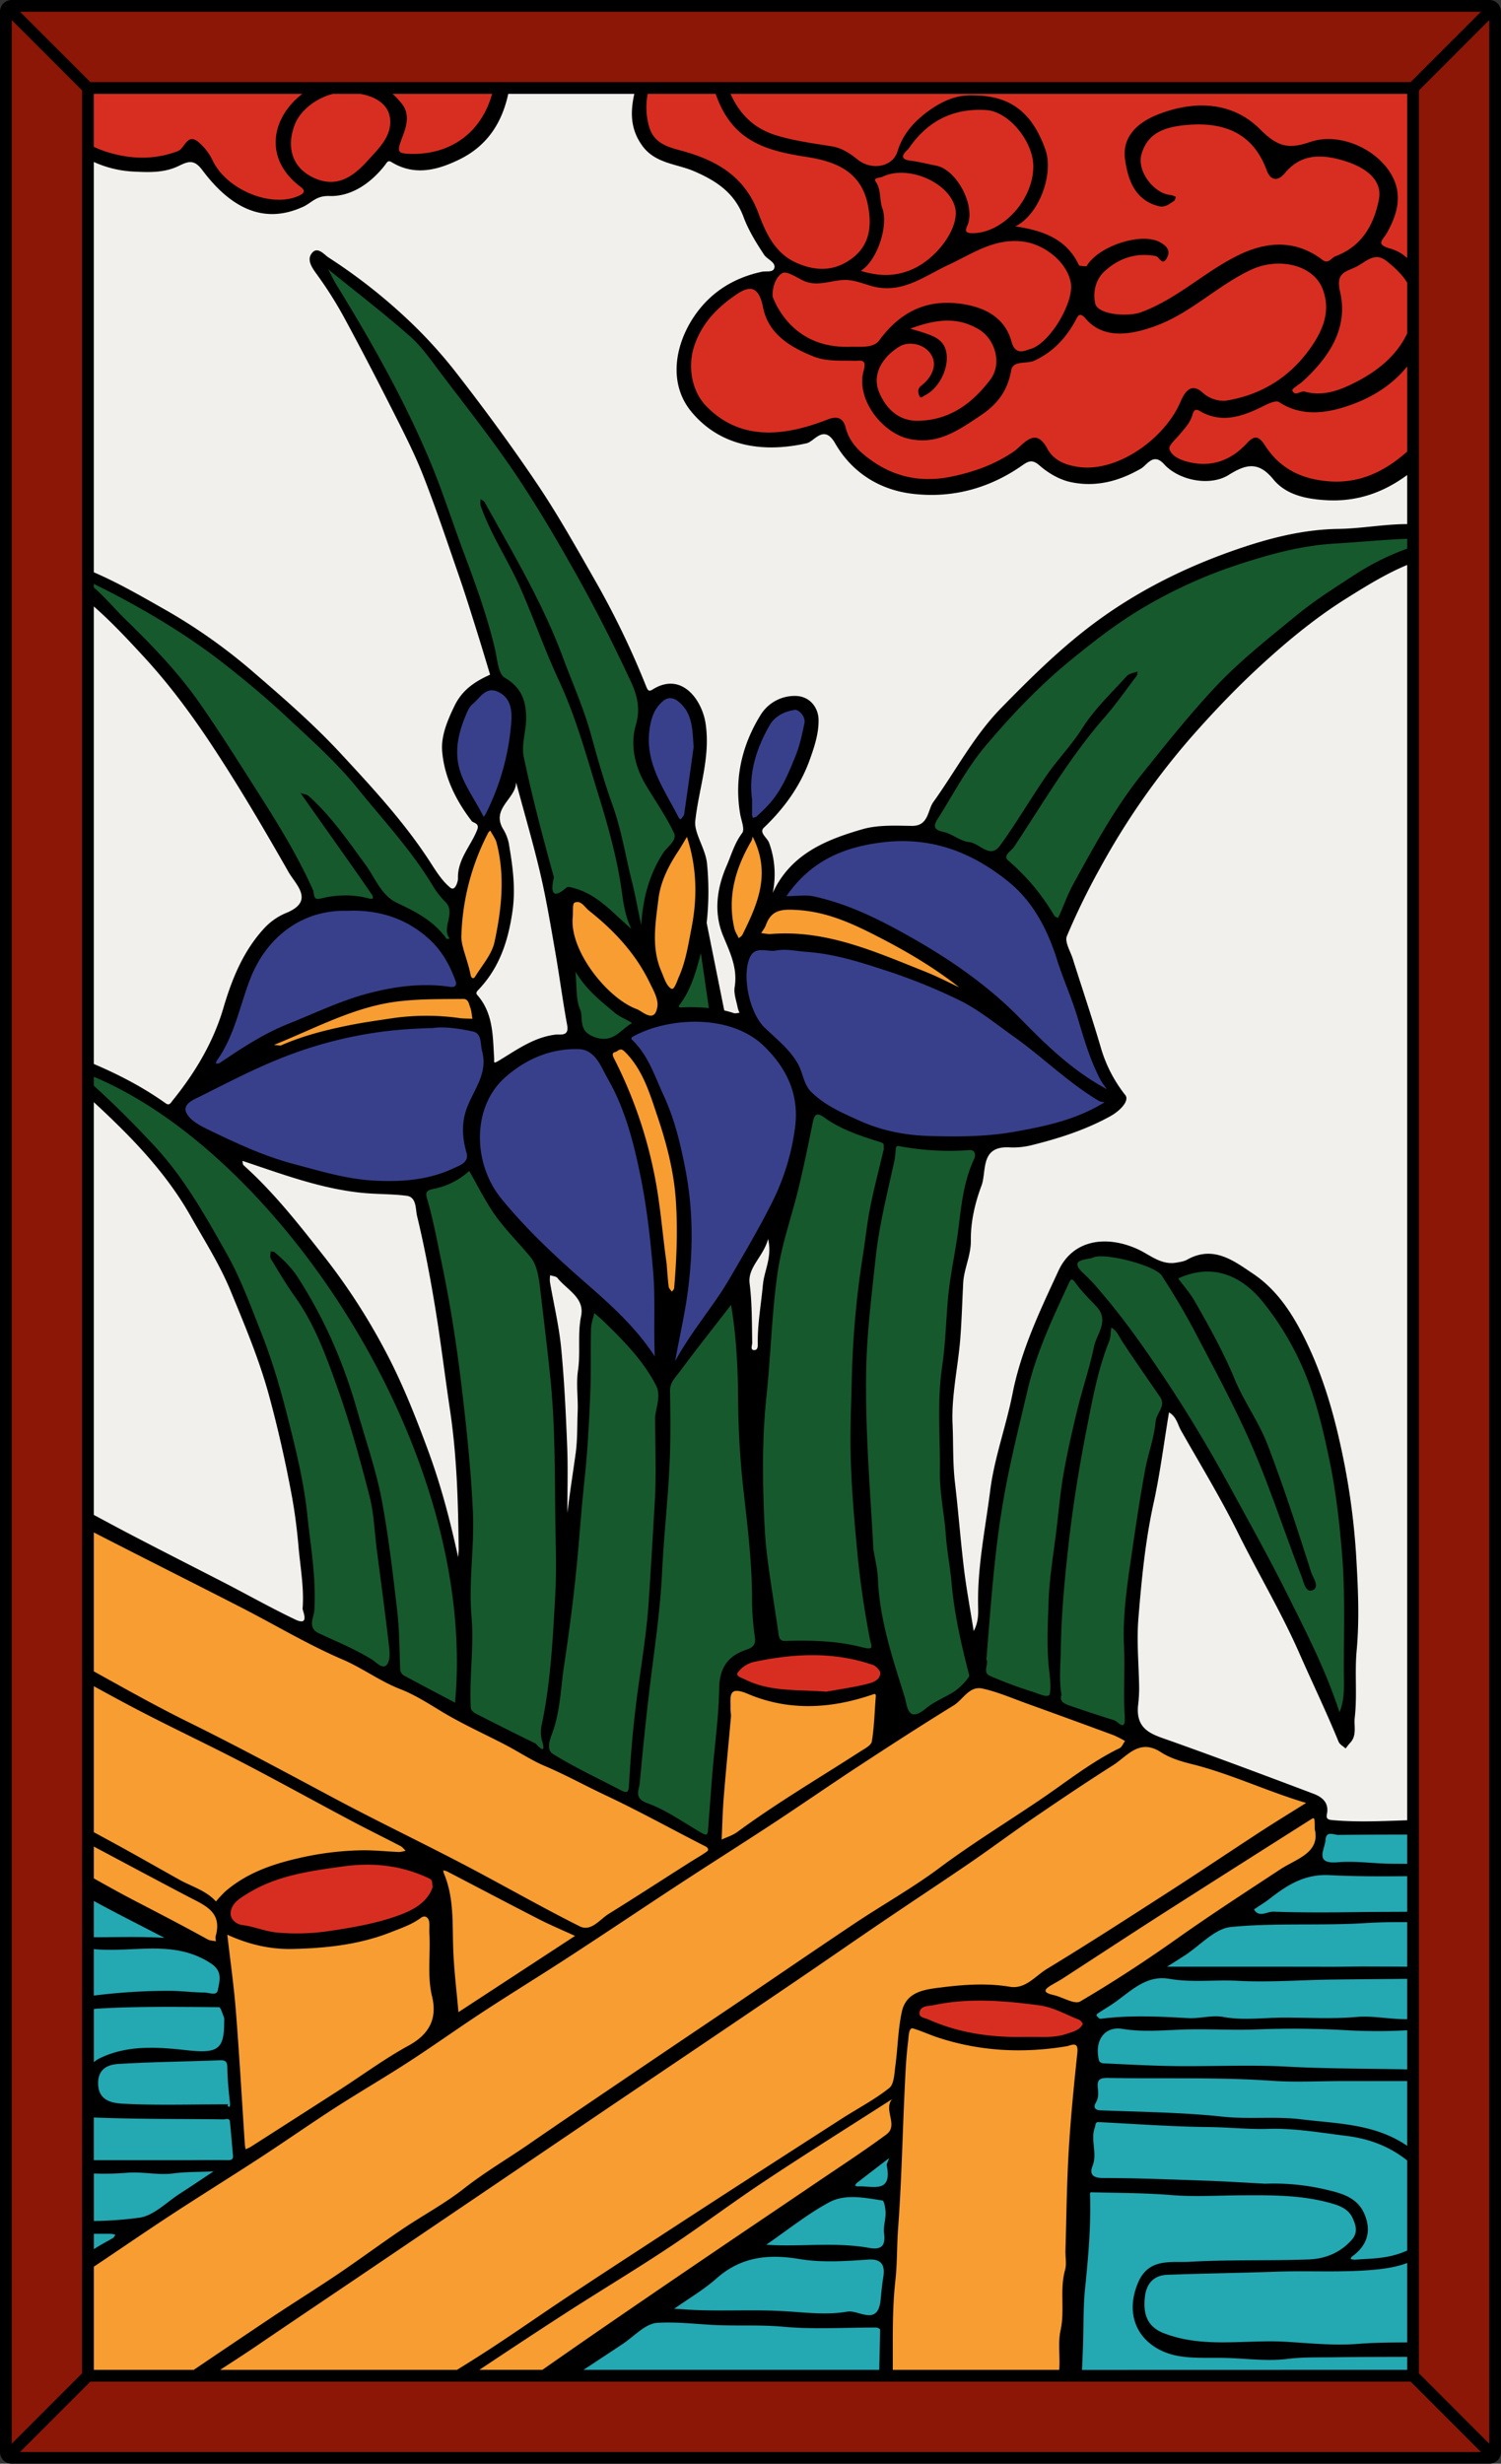 <svg id="Card" xmlns="http://www.w3.org/2000/svg" viewBox="0 0 1024 1680"><rect x="0" y="0" width="1024" height="1680" fill="#333333" stroke="none"/><defs><style>.cls-1{fill:#f2f0ed;}.cls-2{fill:#8c1707;}.cls-3{fill:#24a8b2;}.cls-4{fill:#16592d;}.cls-5{fill:#d82e21;}.cls-6{fill:#f79d31;}.cls-7{fill:#38408c;}</style></defs><rect class="cls-1" x="14.5" y="14.5" width="995" height="1651"/><polygon class="cls-2" points="966 1619.17 966 60.83 1018 8.83 1018 1671.17 966 1619.17"/><polygon class="cls-2" points="60.83 58 8.83 6 1015.17 6 963.17 58 60.83 58"/><polygon class="cls-2" points="8.83 1674 60.83 1622 963.17 1622 1015.17 1674 8.83 1674"/><path class="cls-3" d="M736,1618l.11-2.1c.17-3.19.29-6.44.41-9.58l0-.35c.06-1.65.12-3.3.19-4.94.2-4.82.27-9.74.34-14.49.12-8.67.25-17.61,1.15-26.37,2.06-20.07,4-41.44,3.4-62.7l0-.6c0-1.3-.09-2.33.73-3.18a3,3,0,0,1,2.33-.82l.74,0,.59,0c4,.1,8.09.17,12.15.24,13.36.25,27.17.5,40.79,1.62,5.41.44,11.15.65,18.08.65,5.3,0,10.72-.13,16-.25h.1c4.75-.11,9.65-.22,14.54-.24l7.21,0c18,0,37.15.48,55.81,6.15,7.2,2.18,11.6,5.51,13.87,10.46,1.7,3.69,4.86,10.57-.66,16.92-7.68,8.85-18.28,13.78-30.65,14.26-12.09.47-24.35.53-36.2.59-14.87.07-30.24.15-45.3,1-1.86.1-3.78.12-5.57.12h-2.62c-11.21,0-20.19.94-25.24,12.8-4.81,11.31-4.73,21.92.23,30.68,5.12,9,15.24,15.24,27.77,17a128.59,128.59,0,0,0,17.53.89h5.89c1.9,0,4.39,0,6.85.08,4.24.12,8.55.38,12.72.64,5.62.35,11.35.7,16.91.7a95.4,95.4,0,0,0,11.87-.66,203.33,203.33,0,0,1,24.72-1.11c2.23,0,4.43,0,6.63,0,14.13-.18,28.51-.22,42.41-.26l10.18,0V1618Z"/><path class="cls-3" d="M914.2,1600.76c-9,0-18.09-.62-26.91-1.23-3.39-.23-6.78-.46-10.16-.66s-6.74-.29-10.63-.29c-5.36,0-10.79.18-16,.35s-10.8.35-16.16.35c-12.22,0-26.69-.77-41.3-6.48-11-4.29-15.52-13.07-13.92-26.84,1.22-10.46,7.33-16.43,17.21-16.81,13.16-.48,26.54-.82,39.47-1.14,11.64-.29,23.61-.58,35.38-1,4.9-.17,10.11-.24,16.87-.24l9,0c3,0,6,0,9,0,10.06,0,20.89-.14,31.92-1.18,8.81-.83,15.6-2.24,21.38-4.42l2.71-1v59h-2c-12.25,0-22.46.15-33,1C923,1600.6,918.79,1600.76,914.2,1600.76Z"/><path class="cls-3" d="M923.94,1542.91a7.7,7.7,0,0,1-2.21-.4l-.74-.19-2.55-.53,1.16-2.32c0-.11.09-.22.14-.34a3.76,3.76,0,0,1,1.3-1.91c9.89-7,12.52-15.72,8-26.48-4.58-11-15.68-13.57-25.48-15.83a150.52,150.52,0,0,0-35.25-3.91c-1.65,0-3.33,0-5.07.06h-.11c-3.19-.16-6.71-.36-10.49-.58-9.21-.52-19.64-1.11-30.24-1.49l-7.43-.27c-20.61-.75-41.85-1.52-62.72-1.54-4.36,0-7.31-1.1-8.78-3.27-1.3-1.93-1.33-4.49-.07-7.59,1.63-4,1.19-8.4.78-12.62-.45-4.52-.91-9.19.87-13.89a5.14,5.14,0,0,0,.21-.93c.19-1.15.64-3.85,4.18-3.85h.39c7,.35,14.36.77,20.84,1.14,17.82,1,36.19,2.06,54.25,2.23,5.62,0,11.3.36,16.79.65,6.11.32,12.38.66,18.57.66,1.7,0,3.36,0,4.93-.08,1.37,0,2.8-.06,4.24-.06,12.76,0,25.71,1.74,38.24,3.42l-.09,1.5.2-1.48c3.69.5,7.39,1,11.07,1.44,16.4,2,30.64,7.81,42.34,17.2l.75.6v63.63l-1.15.54a60.36,60.36,0,0,1-13.17,4.22,115.2,115.2,0,0,1-16.88,1.82c-2,.12-4.33.25-6.5.42Z"/><path class="cls-3" d="M958.66,1464.76l-.35-.24c-17.72-11.92-38.24-14-58.08-16-4-.4-8.49-.86-12.8-1.38a171.47,171.47,0,0,0-20.79-1c-2.12,0-4.25,0-6.37,0l-6.43,0a188.27,188.27,0,0,1-19.89-.86c-20.92-2.25-42.36-2.94-63.1-3.61h-.54c-6.46-.21-13.13-.43-19.69-.69-2.69-.11-4.5-1-5.39-2.65a5.41,5.41,0,0,1,.51-5.38c1.78-2.92,1.58-6,1.23-8.82-.42-3.35,0-5.53,1.34-7.07s3.46-2.21,7-2.21h.63c11.56.21,23,.23,35.75.23H796c22.1,0,47.15,0,71.76,1.71,5.32.37,11,.54,17.92.54,4.87,0,9.83-.09,14.64-.17h.16c4.88-.08,9.92-.17,14.89-.17H962v50Z"/><path class="cls-3" d="M959.93,1413.14c-1.62-.05-3.24-.1-4.86-.13q-10.52-.19-21-.3c-18.25-.23-37.14-.46-55.75-1.47-8.14-.44-16.93-.65-27.65-.65-6.72,0-13.56.08-20.17.16s-13.54.16-20.36.16q-4.23,0-8.45-.05c-12.52-.15-25.15-.75-37.37-1.34l-11.77-.54c-1.59-.07-4.12-1.3-4.61-3.17-1.94-7.31-1-14.19,2.61-18.87a14.65,14.65,0,0,1,12.09-5.7,20.25,20.25,0,0,1,3.34.28,108.36,108.36,0,0,0,17.56,1.25c5.23,0,10.51-.24,15.62-.48,3.62-.17,7.33-.34,10.94-.42,2.44-.06,5-.08,7.81-.08,4.59,0,9.21.07,13.68.14s9.16.14,13.67.14,8.33-.07,11.91-.21c8.31-.33,16.76-.49,25.11-.49,12.79,0,25.78.39,38.59,1.15,5.2.31,10.64.47,16.61.47,8.23,0,16.33-.3,22.48-.56l2.08-.09v30.86Z"/><path class="cls-3" d="M958.8,1378.88l-2.28,0c-4-.1-8.1-.48-12-.85-4.54-.42-9.22-.85-13.75-.85-1.9,0-3.64.07-5.33.22-6.08.55-12.63.8-20.64.8-4.89,0-9.84-.1-14.62-.19H890c-4.28-.08-9.13-.17-13.73-.18H876c-4.17,0-8.48.2-12.65.4-4.33.21-8.75.41-13.13.41a88.77,88.77,0,0,1-16.16-1.29,24.76,24.76,0,0,0-4.61-.38,79.92,79.92,0,0,0-8.49.63,81.58,81.58,0,0,1-8.59.63c-.62,0-1.24,0-1.84,0-11.33-.64-21.55-1.16-31.94-1.16a214.9,214.9,0,0,0-27.58,1.6l-.27,0c-1.58,0-2.68-1.15-3.64-2.16l-.49-.51a2.14,2.14,0,0,1-.62-1.77,4,4,0,0,1,1.52-2.72c2.36-1.57,4.81-3.11,7.17-4.6l1.26-.79c3.06-1.93,6.08-4.22,9-6.44,8.19-6.25,16.67-12.7,27.81-12.7a30.32,30.32,0,0,1,5.08.44,115.09,115.09,0,0,0,19.37,1.38c3,0,6.17-.06,9.18-.12h.13c3.07-.07,6.24-.13,9.39-.13s6,.07,8.55.2c4.85.26,10,.38,15.62.38,8.94,0,18.07-.31,26.9-.62,7.08-.25,14.29-.5,21.39-.59q15.43-.19,30.88-.31H940l20-.19,2,0v31.61Z"/><path class="cls-3" d="M903,1343.14l-34.77,0-20.56,0h-58.3l10.84-6.9c2.5-1.59,4.71-3,6.9-4.4,3.2-2.07,6.45-4.68,9.6-7.21,7.23-5.8,14.68-11.78,22.86-12.57,17-1.66,34.45-1.7,51.29-1.75,13.4,0,27.26-.08,40.85-.93,6.95-.43,14.44-.63,23.59-.63l4.73,0h2v34.4l-2,0q-10.72-.09-21.44-.12l-7.48,0c-3.86,0-7.89,0-11.44.09s-7.27.09-10.9.09Z"/><path class="cls-3" d="M860.32,1307.09a7.16,7.16,0,0,1-6.56-4.15l-.88-1.6,1.51-1c1.14-.77,2.29-1.51,3.44-2.25,2.52-1.63,4.84-3.14,7-4.86,10.81-8.42,22.76-16.64,39.48-16.64.91,0,1.84,0,2.75.07,10.43.54,21.79.79,35.75.79,6.23,0,12.43,0,17.13-.09l2,0v28.29l-2,0-11.94.06c-7,0-14.94.06-22.54.17-9.89.14-17.93.2-25.32.2-11.6,0-21.94-.16-31.59-.49h-.17a14.5,14.5,0,0,0-3.45.68A18.12,18.12,0,0,1,860.32,1307.09Z"/><path class="cls-3" d="M960,1272.93c-4,0-7.91,0-11.88-.09-4.46-.06-9-.35-13.32-.63-4.82-.31-9.75-.63-14.55-.63-2.66,0-5.08.1-7.39.29-1.08.1-2.09.14-3,.14-4.15,0-6.9-1-8.4-2.94-2.15-2.83-1.07-6.74-.11-10.18a23.84,23.84,0,0,0,1-4.49c.35-5.11,3.59-5.87,5.49-5.87a15.75,15.75,0,0,1,3.1.4,12.4,12.4,0,0,0,1.93.28c14.42-.13,28.55-.19,42-.19H962v23.92Z"/><path class="cls-4" d="M720.72,627.68a5.59,5.59,0,0,0-.65-.31,5,5,0,0,1-2.5-1.91,145.07,145.07,0,0,0-31.13-37.24,5,5,0,0,1-2-3.7c-.07-2.56,2.09-4.6,3.84-6.25a14.44,14.44,0,0,0,1.73-1.81c4.78-7.21,9.49-14.53,14-21.62,14.63-22.73,29.74-46.24,48-67.1,5.59-6.39,10.78-13.39,15.79-20.15q2.46-3.31,4.93-6.6a6.23,6.23,0,0,0-2.67,1.35c-2.65,3-5.4,5.86-8.06,8.68-7.81,8.29-15.84,16.8-22.07,26.63a196.24,196.24,0,0,1-13.47,18c-3.71,4.58-7.53,9.3-10.9,14.16-4.75,6.85-9.33,14-13.77,20.95-5.77,9-11.71,18.31-18.12,27.07-2.19,3-4.77,4.52-7.65,4.52-3.09,0-5.94-1.7-8.7-3.35-2.18-1.3-4.44-2.64-6.41-2.82-3.65-.33-7-2.08-10.22-3.77a31.36,31.36,0,0,0-7.76-3.23c-3.72-.75-6-2.12-6.82-4.19-1.23-2.89.66-5.84,2.18-8.22l.44-.69c2.62-4.19,5.22-8.53,7.73-12.74,7.33-12.25,14.87-24.86,24.12-35.84,20.5-24.29,39.06-43,58.42-58.83,15.09-12.33,31.54-25.23,49.71-36a330.77,330.77,0,0,1,65-29.53c20.39-6.68,42.53-13.06,66.32-14.5,6.53-.39,13.17-.89,19.59-1.37,9.93-.75,20.13-1.51,30.21-1.92l2.08-.08V375.5l-1.31.49a174.92,174.92,0,0,0-35,17.33l-4.55,2.95c-11.83,7.66-24,15.57-35.2,24.73l-7.23,5.9c-16.73,13.65-34,27.73-48.86,43.66-16.9,18.13-32.71,37.89-48,57L780.68,529c-17.82,22.25-31.78,47.67-45.29,72.25L733.9,604a138.82,138.82,0,0,0-6.3,13.76c-.91,2.2-1.85,4.47-2.84,6.71-.26.58-.55,1.14-.84,1.7l-1.36,2.67Z"/><path class="cls-5" d="M911.61,330.41A75.6,75.6,0,0,1,897.4,329c-15.69-3-27.44-10.85-35.94-23.94-2.13-3.3-3.52-4.64-4.78-4.64-1.07,0-2.52,1-4.19,2.8-9.14,10-19.72,15.12-31.43,15.12a45.57,45.57,0,0,1-11.42-1.53c-7.7-2-12.33-5.37-13.76-10-.9-2.92,2-6.06,5.13-9.38.8-.86,1.54-1.65,2.15-2.38.41-.49.83-1,1.25-1.46l.08-.1c3-3.54,5.9-6.89,7.14-11.34.88-3.13,2.46-4.72,4.68-4.72a5.62,5.62,0,0,1,2.86.89,30.52,30.52,0,0,0,16.06,4.58c8.42,0,16.7-3.43,23-6.43l1.76-.85c3.5-1.73,7.85-3.87,10.95-3.87a5,5,0,0,1,2.79.75,40.43,40.43,0,0,0,22.69,6.63,63.56,63.56,0,0,0,17.26-2.62c19.24-5.45,34.31-14.84,44.78-27.93l3.56-4.45v64.68l-.67.6c-16.18,14.32-32,21-49.72,21Z"/><path class="cls-5" d="M899.25,270.29a36.35,36.35,0,0,1-9.73-1.32l-.16,0a7.17,7.17,0,0,0-2,.55,9.79,9.79,0,0,1-3.27.77c-1.41,0-3.3-.59-4.32-3.43-.75-2.08,1.32-3.57,4.44-5.82a36.51,36.51,0,0,0,3.29-2.53c21.61-19.84,29.49-38.57,24.8-58.94-3-13,2.68-15.38,9.23-18.17l1.89-.82a38.26,38.26,0,0,0,4.93-2.84c3.37-2.16,6.84-4.39,10.89-4.39a12.16,12.16,0,0,1,7.67,2.92c4.74,3.74,10.71,8.87,14.78,15.45l.3.48v35.63l-.19.4c-6.59,14-18.43,25.21-36.21,34.29C918.06,266.35,909,270.29,899.25,270.29Z"/><path class="cls-5" d="M767,216.58c-9.8,0-20.33-2.8-21.75-9.08-2-8.86.54-17.93,6.66-23.68,8.32-7.81,18.27-11.94,28.76-11.94a43.16,43.16,0,0,1,8.17.8,6.7,6.7,0,0,1,3.47,2.45,10.94,10.94,0,0,0,1.13,1.13,5.88,5.88,0,0,0,.95-1.45c1.38-2.69,1.19-5.07-4.2-7.93a21.21,21.21,0,0,0-9.9-2c-14.46,0-31.89,8.25-37.3,17.67a2.5,2.5,0,0,1-2.38,1.09c-2.52,0-5.67-.32-6.35-1.84-8.42-18.1-25.1-22.9-41.86-25.39l-6.24-.93,5.63-2.84c15-7.57,25.2-33.68,19.47-49.89C702.45,77.71,688,67,663,67h-2V62H962V180.49l-3.33-3a26.43,26.43,0,0,0-10.47-6c-4.75-1.33-7-2.71-7.68-4.75-.78-2.25.68-4.24,2.09-6.17a29.55,29.55,0,0,0,1.73-2.57c7.78-13.57,9.32-24.6,4.83-34.71-6.69-15.09-25.13-26.48-42.88-26.48a36.32,36.32,0,0,0-11.73,1.87c-5.68,1.93-9.94,2.8-13.82,2.8-7.62,0-13.93-3.35-22.5-11.93C847.91,79.21,835,74,819.88,74a80.25,80.25,0,0,0-29.76,6.21c-8.71,3.48-23,11.79-20.59,28.23,3.26,22.54,12.55,27.91,21.21,30.19a7.44,7.44,0,0,0,1.82.25c2.14,0,3.85-1.17,5.82-2.51.47-.32.89-.61,1.33-.89l0-.07a4.2,4.2,0,0,0-1.21-.39c-6.23-.53-12.9-4.88-17.43-11.35-4.26-6.1-5.9-13.08-4.38-18.67,4.58-17,18.46-20.46,32.76-21.73,2.84-.25,5.6-.38,8.22-.38,24.47,0,40.3,10.66,48.4,32.59.76,2.06,2.1,4.52,4.13,4.52,1.4,0,3.13-1.12,4.74-3.07,6.74-8.17,15-12.14,25.29-12.14a57.77,57.77,0,0,1,15.4,2.39c19.68,5.49,29.56,16.06,27.08,29-4,20.93-14.11,34.19-31,40.53a7.83,7.83,0,0,0-1.85,1.29c-1.28,1.06-2.87,2.38-5,2.38a6.2,6.2,0,0,1-3.82-1.44c-8.73-6.66-18.27-10-28.36-10-8.27,0-17.16,2.26-26.42,6.71-10,4.82-19.45,11.24-28.56,17.44-11.92,8.12-24.24,16.51-38.38,21.74A37.25,37.25,0,0,1,767,216.58Z"/><path class="cls-4" d="M912,1168.3c-8.32-25.82-20.6-50.4-32.47-74.18l-2.49-5c-10.72-21.5-22.48-43-33.86-63.7l-6.73-12.28c-14.63-26.79-29.55-51.43-45.62-75.32-11.37-16.92-25.12-36.71-40.95-55.15l-1.29-1.51a110,110,0,0,0-10-10.75c-4.38-3.9-6-6.79-5.29-9.35.92-3.23,5.1-4,8.46-4.57a16.82,16.82,0,0,0,3-.7,14.74,14.74,0,0,1,6.43-1.09c6.15,0,15.57,1.72,24.56,4.47,5.75,1.77,15.81,5.36,18.54,9.55,9,13.9,16.69,26.94,23.43,39.85q3.29,6.3,6.6,12.59c11.1,21.12,22.56,42.94,32.14,65.17,7.67,17.83,14.4,36.38,20.92,54.33,4,11.09,8.18,22.54,12.52,33.73.27.68.52,1.45.78,2.27.72,2.25,1.92,6,3.37,6a1.85,1.85,0,0,0,.72-.18c.77-.32.9-.66.95-.79.47-1.22-.8-3.88-1.72-5.83a25.67,25.67,0,0,1-1.35-3.15c-10-31.16-19.07-59.21-29.76-87-3.05-7.94-7.33-15.62-11.48-23.05a209.57,209.57,0,0,1-10.78-21.19c-7.27-17.53-16.2-34-27.37-53.38a90,90,0,0,0-7.38-10.37c-1.25-1.58-2.49-3.17-3.66-4.75l-1.46-2,2.24-1a50.16,50.16,0,0,1,20.84-4.86c14.61,0,27.9,7.3,39.53,21.7a197.62,197.62,0,0,1,34.67,65c5,15.5,8.43,31.2,11.42,45.86,4.57,22.39,6.74,44.52,8.26,63.22,1.55,19,1.38,38.34,1.22,57-.07,7.49-.13,15.17-.09,22.72,0,1.11,0,2.22,0,3.33.11,8,.23,16.24-3.13,24.45l-2.07,5.07Z"/><path class="cls-5" d="M633.28,328.76a67.49,67.49,0,0,1-38.72-12.2c-8.5-5.81-16.77-12.82-19.73-24.67-1.09-4.38-3.24-4.94-5-4.94a12.13,12.13,0,0,0-4.29,1C549.87,294,536.42,297,524.42,297c-17.34,0-32.21-6.29-44.19-18.7-10.21-10.58-13.59-27.93-8.42-43.17,4.84-14.27,14.36-25.79,30-36.25,3.81-2.56,7-3.81,9.79-3.81,7.27,0,9.73,8.14,10.95,14.27,3.56,17.87,18.71,26.16,33.05,31.91,6.74,2.7,13.95,2.73,20.93,2.76,2,0,4.06,0,6.1.08H583c.52,0,1,0,1.57-.06s1.13-.05,1.66-.05c1.53,0,3.45.2,4.67,1.81s1.28,3.9.27,7.51c-2.1,7.46-.59,16.09,4.25,24.3,5.75,9.75,15.41,17.45,24.61,19.61a40.56,40.56,0,0,0,9.24,1.11c13.84,0,25.07-7.54,37-15.51l1.79-1.2c11.58-7.75,17.7-16.77,19.85-29.25,1.06-6.18,6.66-6.69,11.15-7.1a19,19,0,0,0,6-1.15c11.42-5.47,20-13.8,26.86-26.22.18-.33.36-.66.53-1,1-1.86,2.15-4.17,4.66-4.17,1.63,0,3.22,1,5.17,3.28,5.45,6.35,12.56,9.43,21.76,9.43,6.82,0,14.75-1.71,24.26-5.25,12.86-4.78,24.29-12.66,35.34-20.28,9.15-6.32,18.63-12.86,29-17.71a47.32,47.32,0,0,1,20-4.47c14.91,0,27,7,31.48,18.15,7.25,18-1.38,33.2-9.7,44.45-14.33,19.37-33.84,31.12-58,34.94h-.68a23.25,23.25,0,0,1-16.7-6.27c-1.76-1.53-3.4-2.34-4.73-2.34-3.11,0-5.51,4.61-7.24,8.63-9.54,22-38.07,45.57-65.35,45.57a43.77,43.77,0,0,1-7.57-.64c-7.35-1.28-16.42-4-21.48-13.47-2.23-4.2-4.44-6.25-6.75-6.25-2.81,0-5.92,2.82-8.92,5.54a43.29,43.29,0,0,1-4.43,3.68c-12.19,8.29-25.92,13.8-43.2,17.34a80.14,80.14,0,0,1-16,1.68Z"/><path class="cls-6" d="M734.55,1367.32c-2.86,0-6.17-1.31-9.68-2.71a48.92,48.92,0,0,0-6.66-2.29c-3.18-.71-6.49-1.79-6.9-4.41s2.38-4.53,5.79-6.51c.75-.44,1.51-.87,2.28-1.3,1.53-.87,3.12-1.77,4.61-2.74q12.4-8,24.77-16.1c14.84-9.65,30.15-19.62,45.4-29.38,30.71-19.66,62-39.47,92.27-58.63l6.9-4.37a5.1,5.1,0,0,1,2.64-1,2.53,2.53,0,0,1,1.8.74c1.12,1.13,1.17,2.84,1.16,8.53,3.25,14.09-7.61,19.93-17.2,25.09-2.4,1.29-4.86,2.62-7,4l-11.08,7.27-.08.06c-19.68,12.92-40,26.27-59.58,40.1-22.39,15.85-44.62,30.26-66.08,42.85A6.54,6.54,0,0,1,734.55,1367.32Z"/><path class="cls-6" d="M143.35,1618l10.58-6.87c6.8-4.42,13.83-9,20.63-13.61,15.75-10.72,31.81-21.55,47.34-32l.34-.24q14.44-9.73,28.88-19.49,45-30.46,90.07-61L376,1461.23q20-13.51,39.89-27,18.42-12.43,36.86-24.84l.08-.06,30.74-20.72c20.3-13.7,41.29-27.88,62-42q11.86-8.09,23.66-16.23c9.92-6.82,20.18-13.88,30.42-20.82,8.89-6,18-12.1,26.76-18,11.26-7.53,22.84-15.27,34.13-23,7.27-5,14.57-10.2,21.63-15.24,7.27-5.2,14.78-10.57,22.33-15.72,17-11.58,35.19-23.89,53.54-35.5a68.45,68.45,0,0,0,6-4.5c5.15-4.13,10.47-8.39,17.39-8.39,3.76,0,7.54,1.26,11.54,3.85,6.08,4,13.73,6.18,20.41,7.84,15,3.72,29.62,9.21,43.77,14.53,11.15,4.19,22.64,8.5,34.39,12l4.23,1.26-3.74,2.35c-3.58,2.26-7.05,4.41-10.44,6.52l-.12.07c-6.77,4.21-13.17,8.19-19.56,12.35-9,5.86-18,11.82-26.73,17.58l-.23.15c-12.17,8-24.75,16.35-37.23,24.38L795,1294c-26,16.76-52.9,34.07-79.77,50.39a63.55,63.55,0,0,0-6.11,4.45c-5.11,4-10.39,8.21-17.51,8.21a17.84,17.84,0,0,1-3.07-.26,114.5,114.5,0,0,0-19.21-1.51,219.32,219.32,0,0,0-26.52,1.92l-1,.13c-10.77,1.33-21.9,2.7-24.57,14.94a180.59,180.59,0,0,0-2.91,22.49c-.41,4.65-.83,9.45-1.47,14.17-.13.93-.23,1.93-.34,2.95-.56,5.09-1.18,10.86-4.58,13.55-6.9,5.46-14.58,10.08-22,14.54l-.09,0c-3.51,2.11-7.13,4.28-10.6,6.51-24,15.37-47.51,30.55-73.56,47.39-17.44,11.27-35.56,23-53.86,35l-7,4.58c-17.35,11.31-35.3,23-52.84,34.66-7.66,5.08-15.27,10.26-22.64,15.27-10.19,6.92-20.69,14.07-31.17,20.88-7.24,4.71-14.54,9.26-21.35,13.47l-.48.3Z"/><path class="cls-4" d="M765.67,1178.35c-1.6,0-3-1.14-4.45-2.24a10.6,10.6,0,0,0-1.7-1.19c-10-3.08-20.47-6.53-31.08-10.24-2.41-.85-5-2-6.18-4.49a6.4,6.4,0,0,1-.18-4.7c-1.24-7.68-1-15.25-.66-22.57.1-2.45.2-5,.23-7.37.39-27.81,3.21-54.93,5.91-77.79,2.77-23.35,6.73-48.15,11.77-73.7l.91-4.64c3.61-18.49,7.35-37.62,14.56-55.62a20.61,20.61,0,0,0,1-5.71c.08-1,.17-2.09.32-3.14l.4-2.8,2.51,1.32c3.42,1.79,5.15,4.84,6.67,7.53.49.86,1,1.74,1.52,2.55,6.82,10.32,13.95,20.65,20.85,30.64l4.88,7.06c3.5,5.1,1.24,9.45-.59,12.94a15.33,15.33,0,0,0-2,5.3c-.59,7-2.41,13.81-4.17,20.45-1.15,4.35-2.33,8.84-3.15,13.26-3.32,18-6,35.75-8.15,50.7q-.5,3.45-1,6.9l-.08.49c-2.94,19.92-6,40.52-5,61.11.35,7.53.25,15.17.16,22.56-.11,8.27-.22,16.81.31,25.13.24,3.89-.14,6.06-1.27,7.27A3.06,3.06,0,0,1,765.67,1178.35Z"/><path class="cls-6" d="M62,1618v-73.48l5.59-3.74q6.81-4.58,13.62-9.19l.73-.49c11.58-7.83,23.51-15.89,35.38-23.64,10.08-6.58,20.34-13.1,30.25-19.41,9.69-6.16,19.71-12.53,29.49-18.91C185,1464,193,1458.6,200.71,1453.4l.15-.1c8.88-6,18.07-12.17,27.28-18.11,7.89-5.08,16-10.07,23.88-14.9l.12-.07c8.47-5.2,17.24-10.58,25.7-16.08,9-5.83,17.94-11.94,26.6-17.86,8-5.49,16.31-11.14,24.55-16.53,10.09-6.59,20.34-13.08,30.26-19.35,9.38-5.93,19.07-12.06,28.61-18.28,13.51-8.79,27.06-17.77,40.15-26.46,10.54-7,22.49-14.91,34-22.46,10-6.57,20.3-13.16,30.22-19.54l.34-.21c11.09-7.14,22.57-14.52,33.78-21.88,9.44-6.21,19-12.64,28.17-18.85,9.9-6.68,20.13-13.59,30.35-20.28,18.93-12.4,41.4-27,64.6-41.27a32.71,32.71,0,0,0,5.46-4.75c3.42-3.44,7.29-7.33,12.86-7.33a13,13,0,0,1,2.86.33c7.89,1.77,15.6,4.68,23.06,7.5,2.37.89,5,1.91,7.67,2.85,19.48,7,39.3,14.24,58.91,21.48a41.69,41.69,0,0,1,5.72,2.83c.79.44,1.57.88,2.36,1.3l2.08,1.08-1.39,1.88c-.34.46-.68,1-1,1.59-.88,1.49-1.88,3.18-3.58,4-13.83,6.74-26.57,15.77-38.89,24.51l-.09.06c-4.35,3.08-8.85,6.27-13.35,9.32-8,5.46-16.26,10.85-24.21,16.06-15.32,10-31.15,20.42-46.11,31.55-11.42,8.51-23.7,16.18-35.58,23.61-7.17,4.48-14.56,9.1-21.67,13.84-18.63,12.44-37.48,25.25-55.71,37.64l-.82.56q-13.92,9.47-27.86,18.91-17.16,11.6-34.35,23.18l-.78.53q-23.19,15.66-46.37,31.33l-1.53,1c-18.11,12.26-36.83,24.94-55.2,37.62-5.23,3.6-10.61,7.1-15.8,10.49-9.51,6.19-19.33,12.59-28.43,19.74-8.31,6.53-17.45,12.19-26.29,17.66-5.24,3.25-10.63,6.59-15.77,10.06-7.37,5-14.75,10.2-21.9,15.26s-14.57,10.31-22,15.32c-8.1,5.46-16.44,10.84-24.51,16l-.18.12c-7.07,4.56-14.37,9.27-21.48,14-18.86,12.6-37.06,24.89-52.37,35.26l-.51.34Z"/><path class="cls-7" d="M754.26,744.53c-23.41-12.54-41.42-30-59.31-48.31C675.15,676,651.34,658.29,620,640.59c-19.67-11.12-41.17-22.13-65.2-27.37a28.32,28.32,0,0,0-6.09-.55c-1.82,0-3.69.09-5.66.2-2.12.11-4.31.22-6.58.22h-3.82l2.18-3.14c15.19-21.91,35.48-33.45,65.78-37.41a115.26,115.26,0,0,1,15.05-1c26.06,0,50.14,9.23,73.62,28.24,15.06,12.19,26.08,29.83,33.68,54,2,6.19,4.31,12.38,6.6,18.38,2.55,6.7,5.19,13.62,7.3,20.61l.9,3c4.07,13.57,8.27,27.6,15.09,40.3a27.08,27.08,0,0,0,2.37,3.44c.53.7,1,1.37,1.58,2.12l.69,1-2.22,2.52Z"/><path class="cls-7" d="M650.6,776.91c-5.05,0-10.42-.1-16.91-.3-17.9-.56-33.75-4.08-48.46-10.75l-1.54-.7c-11.39-5.15-22.14-10-31.28-18.81-3.85-3.71-5.37-8.28-6.84-12.7a40.5,40.5,0,0,0-3-7.4c-4.3-7.48-10.76-13.42-17-19.17-1.76-1.61-3.56-3.27-5.31-5-10.73-10.33-16.29-37.07-10.43-50.19,2.43-5.42,6.78-6.05,9.85-6.05,1.33,0,2.67.13,4,.25s2.41.24,3.53.24a10.1,10.1,0,0,0,2-.18,28.63,28.63,0,0,1,5.7-.53,80.45,80.45,0,0,1,9.43.77c2,.25,4,.5,6,.64,19.41,1.34,37.9,7.36,55.77,13.18l.47.15a387.4,387.4,0,0,1,47.75,19.32c10.5,5,20.13,12.1,29.43,18.94l.17.12c2.81,2.06,5.72,4.2,8.59,6.23,8.16,5.76,16,12.17,23.57,18.37,11,9,22.35,18.29,34.76,25.66a5.7,5.7,0,0,0,1.44.33c.52.08,1.09.17,1.72.31l4.78,1.07-4.17,2.58c-19.26,11.91-39.92,16.35-61.16,20.19C680.71,775.83,667.1,776.91,650.6,776.91Z"/><path class="cls-4" d="M714,1158.43c-2.16,0-4.91-1-7.34-1.92-.86-.32-1.66-.62-2.34-.83a283.72,283.72,0,0,1-29.82-11.09c-4.67-2.06-3.94-6.15-3.45-8.86.24-1.37.47-2.65.1-3.35l-.27-.52,0-.58c.4-4.87.78-9.73,1.17-14.57,2.5-31.26,5.09-63.59,10.59-95,3.78-21.6,8.95-43.17,13.95-64,.9-3.78,1.8-7.53,2.69-11.29,5.69-24,16.15-46.53,26.26-68.36l1.89-4.08c.59-1.27,1.57-3.38,3.71-3.38,1.75,0,3,1.51,4.09,3A112.46,112.46,0,0,0,746.07,886l.16.16c1.08,1.13,2.16,2.26,3.22,3.4,7.44,8,4.2,15.55,1.34,22.22a38.62,38.62,0,0,0-2.53,7.1c-1.74,8.44-4.14,16.83-6.47,24.95-1.66,5.78-3.38,11.76-4.83,17.69-4.15,17-7.14,30.84-9.4,43.58-1.59,9-2.62,18.31-3.62,27.31-.37,3.37-.74,6.71-1.13,10.05-.58,4.79-1.24,9.65-1.87,14.35-1.58,11.59-3.2,23.57-3.61,35.35-.06,1.78-.13,3.56-.19,5.34-.5,13.5-1,27.41.54,41.09l.09.83c.58,5.16,1.25,11,.39,15.89C717.82,1157.25,716.26,1158.43,714,1158.43Z"/><path class="cls-5" d="M711.18,1391c-1.45,0-2.9,0-4.35,0h-.18c-1.49,0-3,0-4.46,0-1.08,0-2.16,0-3.24,0-1.35,0-2.68,0-4,0-23.73,0-44.15-4-62.44-12.21a15.85,15.85,0,0,0-1.7-.58c-2.2-.67-5.85-1.77-5.5-5.71.5-5.84,5.82-6.47,9-6.85a18.61,18.61,0,0,0,1.9-.28,151.86,151.86,0,0,1,32.23-3.2c14.53,0,28.85,1.64,40.93,3.26,6.91.91,13.5,3.84,19.88,6.67,2.49,1.11,5,2.25,7.56,3.23a7.78,7.78,0,0,1,3.65,3.83,2.42,2.42,0,0,1-.07,2c-2.32,4.42-6.61,5.8-10.39,7l-1.59.52C722.54,1390.75,716.66,1391,711.18,1391Z"/><path class="cls-6" d="M607.09,1618v-2q0-6.24,0-12.46c0-16-.05-32.49,1.78-48.77.75-6.64,1-13.47,1.15-20.08.15-5,.31-10.07.69-15.14,1.55-20.79,2.36-42,3.14-62.53.37-9.77.76-19.84,1.22-29.85l.12-2.68c.49-10.65,1-21.67,2.33-32.46.07-.48.11-1,.17-1.68.32-3.92.76-9.23,4.71-9.23a3.61,3.61,0,0,1,1.11.17c3.2.94,6.39,2.19,9.47,3.4,2.56,1,5.22,2,7.89,2.91a174.44,174.44,0,0,0,54,8.5,200.48,200.48,0,0,0,32.42-2.73,14.24,14.24,0,0,0,1.53-.42,13,13,0,0,1,3.67-.75,4.26,4.26,0,0,1,3.27,1.37c1.16,1.29,1.55,3.3,1.22,6.35-2.65,24.67-4.67,45.44-5.92,66.55-1,16.32-1.37,33-1.74,49.06-.16,6.4-.31,12.78-.49,19.16,0,1.44,0,3,.14,4.47.17,3,.36,6.2-.47,9.2-1.93,6.91-1.84,14.17-1.76,21.19.08,6.51.16,13.24-1.3,19.89-1.1,5-1,10.41-.8,15.6a103.52,103.52,0,0,1-.09,11.13l-.14,1.84Z"/><path class="cls-5" d="M696.59,241.58c-2.88,0-6.69-1.4-8.5-8.09-3.79-14-15.33-22.26-34.29-24.52a64.5,64.5,0,0,0-7.62-.47c-17.85,0-32.47,8.1-44.72,24.77-3.37,4.6-9.29,5.23-15.19,5.23l-2.28,0h-2.08c-.56,0-1.11,0-1.64,0-.86,0-1.73,0-2.59,0-16.26,0-29.75-5.39-40.09-16a57.79,57.79,0,0,1-12.41-19.65l-.1-.24,0-.35c-.15-7.94,3-15.22,7.77-17.8a5.22,5.22,0,0,1,2.48-.58c3,0,6.67,2,10.26,3.93,1.07.58,2.08,1.12,3,1.58a18.68,18.68,0,0,0,8.44,1.86,54,54,0,0,0,9.48-1.16,57.47,57.47,0,0,1,10.1-1.2c.66,0,1.32,0,1.95.07a54.36,54.36,0,0,1,12.25,2.82c1.49.47,3,.94,4.47,1.35a36.56,36.56,0,0,0,9.87,1.38c11.09,0,21.13-5.34,30.84-10.51,3.39-1.8,6.87-3.65,10.39-5.28,3.21-1.49,6.42-3.14,9.53-4.74,11.15-5.72,22.68-11.63,36.28-11.63a48.34,48.34,0,0,1,6.56.46c16.19,2.26,31.35,15.63,33.78,29.8,2.57,15-15.28,43.79-29.39,47.41a12.54,12.54,0,0,0-1.2.39A16.1,16.1,0,0,1,696.59,241.58Z"/><path class="cls-5" d="M663.38,161c-2.2,0-4.6-.26-5.76-2.07s-.41-4,.47-5.93c2.49-5.51,1.34-14.14-3-22.53s-10.82-14.42-16.81-15.57c-2-.38-4-.81-5.92-1.23-3.78-.83-7.69-1.68-11.54-2.14-1.38-.17-5.58-.69-6.55-3.67s2-5.77,3.58-7.26c.15-.15.31-.29.4-.39,12.25-18.11,29-27.31,49.84-27.31,1.67,0,3.4.06,5.14.18,16.07,1.13,33.72,22.25,33.72,40.35C706.94,137,685,161,663.49,161Z"/><path class="cls-5" d="M625.67,288.94c-16.83,0-24.68-13.1-27.86-20.92-5.91-14.5,4.27-27.09,14.78-33.47a16.38,16.38,0,0,1,8.47-2.19c5.7,0,13.55,2.73,16.91,10.43,3.71,8.44-2.1,17-8.2,21.71-1.19.92-1.73,1.89-1,4.09h0a12.94,12.94,0,0,1,1.31-.8c9.83-4.8,16.5-20.41,12.74-29.83-2.07-5.21-7.13-7-12.49-8.89l-.63-.23c-1.47-.51-3-1-5.1-1.56L620.33,226l-5.76-1.72,5.64-2.08c10.57-3.88,18.66-5.62,26.21-5.62A42.48,42.48,0,0,1,669,223a27.41,27.41,0,0,1,12.27,18.15,23.29,23.29,0,0,1-3.9,18.7c-14.52,19.34-31.3,28.85-51.29,29.09Z"/><path class="cls-4" d="M623.73,1171c-5.44,0-6.79-6-7.77-10.46-.26-1.13-.49-2.18-.76-3l-1.81-5.76c-7.59-24.07-15.44-49-16.46-75.11A95.46,95.46,0,0,0,595,1063c-.41-2.11-.82-4.28-1.17-6.43v-.16c-.53-9.91-1.14-19.9-1.73-29.55-1.84-30.1-3.74-61.22-3.19-92,.39-22.36,2.88-44.81,5.29-66.52q.63-5.68,1.25-11.36c1.93-17.85,6-35.7,9.88-53l.07-.3c.67-3,1.34-5.93,2-8.88a59.42,59.42,0,0,0,1.66-10.87c.13-3.9,2.33-4.49,3.63-4.49a5.21,5.21,0,0,1,.93.09,177.65,177.65,0,0,0,33.81,3.16c4.51,0,9.15-.15,13.81-.47h.52a5.12,5.12,0,0,1,4.55,2.3,7.12,7.12,0,0,1,.09,6.61c-6.45,13.65-8.33,28.73-10.14,43.32-.2,1.57-.39,3.15-.6,4.71-.83,6.55-2,13.14-3.07,19.51-1.46,8.48-3,17.22-3.79,25.93-.54,5.8-.93,11.72-1.3,17.44-.65,9.91-1.31,20.16-2.81,30.16-2.46,16.4-2.09,33.16-1.74,49.37.15,7.35.32,14.91.22,22.37-.11,8.33,1,16.87,2.11,25.12.73,5.51,1.48,11.19,1.87,16.78.4,5.88,1.23,11.79,2,17.5.71,5,1.44,10.15,1.88,15.29,2,22.54,7.2,44.62,12.07,63.25.86,3.36-8.64,11.83-11.87,13.76-2.18,1.32-4.46,2.52-6.67,3.69a68.93,68.93,0,0,0-11.77,7.25C629.17,1169.58,626.28,1171,623.73,1171Z"/><path class="cls-5" d="M597.57,115.27a22,22,0,0,1-13.8-4.92c-4.5-3.65-10-7.52-16.73-8.61l-5-.79-.19,0C551,99.24,539.86,97.5,529.26,94.3c-15.18-4.56-25.89-14.21-32.73-29.48L495.27,62H665v5h-2l-1.87,0c-8.69.17-17.44,3.57-26.75,10.41-10.59,7.77-17,16.1-20.13,26.22C612.05,110.83,605.66,115.27,597.57,115.27Z"/><path class="cls-5" d="M604.34,189.51a58.34,58.34,0,0,1-17.6-2.94l-4.12-1.29,3.65-2.31c10.16-6.43,17.93-29.08,13.85-40.39a32,32,0,0,1-1.45-7.65c-.38-3.61-.74-7-2.89-10.08a3.3,3.3,0,0,1-.56-3.24c.7-1.76,2.72-2.18,4.51-2.54a10.57,10.57,0,0,0,1.61-.41,30.77,30.77,0,0,1,13.48-2.86,45.32,45.32,0,0,1,25.48,8c6.92,4.77,11.78,11.06,13.31,17.27,3.31,13.34-11.39,35.47-29.11,43.85A46.38,46.38,0,0,1,604.34,189.51Z"/><path class="cls-6" d="M653.58,675c-2.39-1.1-4.75-2.24-7.12-3.39-5.14-2.47-10.41-5-15.71-7.11q-4.82-1.9-9.62-3.85c-27.15-10.9-55.23-22.18-85.38-22.18-3.19,0-6.41.12-9.57.37-.35,0-.69,0-1,0a26.58,26.58,0,0,1-3.94-.37c-.71-.1-1.4-.19-2.09-.26L516,638l1.61-2.71c.36-.61.75-1.2,1.14-1.8a16.88,16.88,0,0,0,1.92-3.4c3.75-10.34,10.89-11.76,18.05-11.76,1.47,0,3.06,0,5.32.19,21,1.29,39.11,9.81,55.92,18.43,22.3,11.42,40,22.45,55.71,34.71l1.06.83-1.92,3.13Z"/><path class="cls-6" d="M320.41,1618l7.91-5.24c18.62-12.34,37.87-25.09,57-37.4,9.69-6.24,19.56-12.41,29.1-18.38l.1-.06c13.41-8.39,27.29-17.06,40.68-26,10.93-7.24,21.83-15,32.37-22.42s21.66-15.33,32.7-22.65c20.15-13.34,40.86-26.54,60.9-39.3q13.23-8.43,26.39-16.85l1.09-.7,2.35,2.68-.83,1c-2.26,2.68-1.58,6-.79,10,.92,4.59,2.08,10.3-3.36,14.32-11.64,8.59-23.84,16.79-35.64,24.71-4.09,2.75-8.11,5.45-12.12,8.17Q542.62,1500.48,527,1511l-.45.3c-12.67,8.55-25.77,17.39-38.62,26.13-26.38,18-54.52,37.09-82.81,56.58-12.26,8.45-24.57,17-33.92,23.59l-.52.36Z"/><path class="cls-3" d="M596.16,1493.3c-1.57,0-3.21-.11-4.8-.22s-3.15-.23-4.61-.23c-.49,0-1,0-1.45.05h-.18a4.84,4.84,0,0,1-1.9-.44l-.4-.15-2.45-.74,1.31-2.2c.09-.14.16-.29.24-.44a5,5,0,0,1,1.38-1.91c5.56-4.32,11.15-8.61,17.27-13.3l9.95-7.65-2,6.14c-.35,1.07-.7,1.93-1,2.62a7.5,7.5,0,0,0-.53,1.52c1.29,6.34.82,10.81-1.46,13.59C603.11,1492.92,599.25,1493.3,596.16,1493.3Z"/><path class="cls-3" d="M596.68,1535.21a23.56,23.56,0,0,1-4.22-.43,152.89,152.89,0,0,0-27.8-2.08c-4.57,0-9.24.1-13.75.2l-.17-1.5,0,1.5c-4.54.1-9.23.2-13.85.2-3.47,0-6.58,0-9.51-.17-.92,0-1.85-.1-2.94-.17l-1.83-.12-5.8-.36,4.79-3.29c4.43-3,8.79-6.18,13-9.23,10.07-7.25,19.57-14.09,30-19.76,4.77-2.58,10.31-3.84,16.94-3.84A111.64,111.64,0,0,1,599,1498l3.34.52c3.69.54,3.83,10.42,3.83,10.52a39,39,0,0,1-.62,6.35,26.61,26.61,0,0,0-.46,7.17c.63,4.83.06,8-1.77,10.14C601.85,1534.39,599.67,1535.21,596.68,1535.21Z"/><path class="cls-4" d="M592.69,1126a23,23,0,0,1-5.26-.9c-11.64-3-24.49-4.37-40.45-4.37-3.48,0-7.15.06-11.24.19h-.3c-5.36,0-6-4.27-6.37-7.1l0-.25c-.93-6.48-1.94-13.06-2.91-19.43-1.66-10.79-3.35-21.87-4.73-32.82s-1.94-22.37-2.28-31.93c-.76-21.19-1.25-49.18,1.8-77.66,1.24-11.58,2.09-23.42,2.9-34.86,1.16-16.16,2.35-32.86,4.67-49.17,1.81-12.71,5.38-25.3,8.84-37.48,1.88-6.63,3.82-13.46,5.45-20.2,3.15-13.07,6.23-27.32,9.71-44.83.5-2.53,1.44-7.22,5.4-7.22,1.58,0,3.32.76,5.81,2.55,11.29,8.1,24.8,12.38,37.87,16.51l.12,0a4.12,4.12,0,0,1,3.19,4.86,3.23,3.23,0,0,0,0,.6l0,.09.21.47-.15.66c-1,4-1.92,7.94-2.89,11.91-2.23,9.09-4.54,18.49-6.41,27.79-1.32,6.56-2.24,13.34-3.13,19.89-.51,3.8-1,7.72-1.64,11.57a621.76,621.76,0,0,0-7.73,83.33c-.11,4.83-.25,9.66-.39,14.49-.32,11-.66,22.42-.53,33.56.29,24.86,2.56,50.27,4.86,74.16,1.71,17.6,4.44,36.38,8.12,55.83.21,1.08.46,2.06.69,2.92.59,2.28,1.05,4.07-.06,5.5A3.69,3.69,0,0,1,592.69,1126Z"/><path class="cls-3" d="M592.9,1580.7a29.16,29.16,0,0,1-7.42-1.37,24.9,24.9,0,0,0-6-1.17,6,6,0,0,0-1,.08,91.93,91.93,0,0,1-16,1.26c-6.52,0-13.09-.49-19.45-1-2.45-.18-4.86-.36-7.25-.51-8.65-.54-17.3-.61-23.86-.61l-9.36,0h-.92l-9.36,0c-8.13,0-17.76-.1-27.54-.86-1.12-.09-2.23-.15-3.31-.21l-1.71-.09-5.67-.35,4.64-3.28c3.07-2.18,6.24-4.29,9.3-6.33,6.64-4.43,13.49-9,19.42-14.25,11.77-10.4,24.82-15.25,41.06-15.25a104.49,104.49,0,0,1,17.29,1.58,125.21,125.21,0,0,0,20.6,1.51c8.58,0,17.27-.6,25.66-1.18.64,0,1.22-.07,1.76-.07,4,0,7,1.11,8.88,3.3,2.74,3.23,2.34,8,1.79,11.3-.62,3.77-1,7.61-1.37,11.32-.14,1.39-.27,2.77-.42,4.14C601.88,1576.8,598.66,1580.7,592.9,1580.7Z"/><path class="cls-5" d="M563.58,1155.55h-.06c-4.61-.37-9.3-.55-13.85-.72-14.82-.56-28.82-1.08-42.29-7.87-.38-.19-.83-.38-1.3-.58-1.94-.81-4.34-1.81-4.93-3.89a3.59,3.59,0,0,1,.65-3.2,21.24,21.24,0,0,1,11.8-7.91,193.68,193.68,0,0,1,40.68-4.74,126.13,126.13,0,0,1,42,6.8c2.68.94,6.64,5,6.29,8-.79,6.45-7.27,8-11.14,9-6.61,1.63-13.3,2.75-19.76,3.84-2.59.43-5.14.86-7.62,1.31l-.2,0Z"/><path class="cls-3" d="M391.46,1618l5.51-3.67q6.21-4.12,12.45-8.22,7.15-4.71,14.27-9.44c2.23-1.49,4.53-3.34,6.75-5.13,5.62-4.52,11.43-9.19,17.79-9.61,2.4-.15,4.88-.23,7.58-.23,6.9,0,14,.51,20.82,1l.26,0c2.92.21,5.83.41,8.74.58,7.11.42,14.37.42,21.39.43,9,0,18.23,0,27.42.85,7.43.67,15.52,1,25.46,1,6,0,12.12-.11,18-.22s12.06-.22,18.07-.22h2c1.31,0,4.48,1.24,4.48,3.43-.07,5.86-.21,11.8-.34,17.53l-1.5.08,1.5,0c-.08,3.28-.16,6.56-.22,9.84l0,2Z"/><path class="cls-6" d="M490.33,1254.29c.14-2.94.25-5.9.37-8.86.25-6.61.51-13.41,1.06-20.12.9-11.27,2-22.65,3-33.65l0-.3q1-10.29,1.88-20.6a16.48,16.48,0,0,0-.13-3,25.11,25.11,0,0,1-.17-3c0-.93,0-1.87,0-2.79-.06-3.71-.12-7.17,2-9.29a5.9,5.9,0,0,1,4.39-1.64,22.19,22.19,0,0,1,8.16,2.16,103.12,103.12,0,0,0,40.54,8.22c13.68,0,28.21-2.61,43.19-7.76a6.42,6.42,0,0,1,2.08-.47,2.69,2.69,0,0,1,2,.85,4,4,0,0,1,.77,3.12c-.25,3.13-.45,6.31-.64,9.38a209.65,209.65,0,0,1-2.07,21.36c-.53,3.14-4.16,5.34-7.36,7.29l-.09,0c-.57.35-1.12.68-1.63,1-8.28,5.35-17,10.81-24.66,15.64-19.57,12.3-39.82,25-58.76,39a36.13,36.13,0,0,1-7.94,4.06c-1.06.43-2.15.88-3.12,1.34l-3,1.43Z"/><path class="cls-5" d="M560.85,185.33a45.84,45.84,0,0,1-19.1-4.64c-14.89-6.89-21.35-21.5-26.24-34.65-8-21.43-23.31-33.81-51.27-41.39l-.56-.15c-8.53-2.3-19.13-5.17-22.72-17.42a49.2,49.2,0,0,1-1-23.45l.31-1.63h49.47l.46,1.35C501.09,95.06,524,101,550.54,105.05c18.72,2.86,38.53,9.19,43.5,34.44,3.53,17.95-.42,30.32-12.44,38.92A35.17,35.17,0,0,1,560.85,185.33Z"/><path class="cls-7" d="M511.68,558.18c-.05-.2-.11-.4-.17-.59a7.59,7.59,0,0,1-.42-2.09c0-2.21,0-4.4,0-6.93,0,0,0-2.3,0-3.46-2.23-16.29,1.91-33.68,12.33-51.67,4.85-8.38,13.84-10.72,18.77-11.36l.48,0c1.82,0,4,1.32,5.78,3.46a9.81,9.81,0,0,1,2.31,8.09c-1.46,7.1-3.12,15.13-6.12,22.6-4.68,11.56-9.51,23.51-18.21,33.25-2.68,3-5.64,5.78-8.5,8.46l-.31.29a5.74,5.74,0,0,1-2.62,1.21,5.41,5.41,0,0,0-.7.19l-2.09.72Z"/><path class="cls-7" d="M458.34,929l.23-1.25c1.14-6.12,2.24-11.67,3.3-17,2.18-11,4.06-20.55,5.35-30.28,3.93-29.7,3.41-56.74-1.6-82.68-3.14-16.21-7.07-33.44-14.58-49.67-1.3-2.82-2.53-5.7-3.72-8.49-4.49-10.5-9.13-21.35-17.8-29.44a2.58,2.58,0,0,1-.69-2.34,3.15,3.15,0,0,1,1.38-2.42c11.8-6.71,28.24-10.72,44-10.72,19.92,0,37.2,6.19,48.66,17.42,17,16.68,24.1,35,21.66,56A161.38,161.38,0,0,1,528,821.87c-8,15.9-17.09,31.45-25.87,46.48l-2.8,4.8c-4.92,8.44-10.47,16.21-16.35,24.43-6.93,9.69-14.09,19.71-20.66,31.54l-.62,1.12Z"/><path class="cls-4" d="M481.41,1253a7.1,7.1,0,0,1-3.33-1.14c-3.69-2.1-7.38-4.37-10.95-6.57-8.41-5.18-17.07-10.52-26.19-13.8-9.31-3.34-7.88-9.42-7-13a20.05,20.05,0,0,0,.48-2.47c2.9-31.5,5.71-57.35,8.84-81.38,2.66-20.46,5.4-41.59,6.44-63,.59-12.07,1.58-24.29,2.54-36.1.92-11.47,1.88-23.34,2.47-35,.83-16.39.76-32.61.4-51.91-.1-5.69,2.87-9.34,5.49-12.57.58-.71,1.16-1.42,1.7-2.15,8.22-11.1,16.85-22.18,25.2-32.9,3.25-4.17,6.46-8.29,9.67-12.43l2.79-3.62.76,4.51c3.14,18.55,4.68,38.94,4.84,64.16a587.55,587.55,0,0,0,3.68,62.5l.5,4.41c2.68,23.47,5.45,47.73,5.33,71.91a189.11,189.11,0,0,0,2,24.22c.83,6.6-3.42,8.9-7.22,10.16-11.83,3.94-17,11.31-17.18,24.66-.21,13.08-1.56,26.3-2.85,39.1-.6,5.88-1.22,12-1.72,18-1.1,13.43-2.1,27-3.08,40.11C484.69,1252.47,482.62,1253,481.41,1253Z"/><path class="cls-6" d="M502.22,640.59c-.31-.66-.66-1.31-1-2a20.25,20.25,0,0,1-2.13-5c-4.64-20.06-.88-39.55,11.84-61.33a4.67,4.67,0,0,0,.24-.86c.09-.4.2-.86.35-1.42l1.38-5,2.33,4.6c13.69,26.95,2.71,49.14-7,68.72a6.75,6.75,0,0,1-2.14,2.31,8.85,8.85,0,0,0-.71.58l-2,1.86Z"/><path class="cls-4" d="M483.41,689.35c-3.73-.36-7.82-.54-12.51-.54-1.49,0-3,0-4.47.05l-.41,0c-.42,0-.93.09-1.43.09a3.19,3.19,0,0,1-3.16-1.57c-.81-1.62.39-3.19.78-3.7,6.47-8.5,10-19.26,12.76-29.62.41-1.5.63-2.36,1-3.59l.58-2.25,3.43.19,6,41.16Z"/><path class="cls-6" d="M399.45,1316.47a10.89,10.89,0,0,1-4.89-1.2c-15.7-7.87-31.38-16.4-46.54-24.65-10.76-5.86-21.87-11.91-32.92-17.68-12.93-6.75-26.19-13.42-39-19.86-16.13-8.1-32.78-16.47-49-25.12l-12.23-6.53c-28.55-15.26-58-31-87.55-45.55-19-9.37-37.88-19.83-56.1-29.94L62,1140.83v-99.2l2.91,1.49c17,8.71,34.28,17.49,51,26l.5.26c16.09,8.15,32.72,16.58,49.12,25,7.74,4,15.5,8.17,23,12.24,14.92,8.08,30.33,16.43,46.06,23.18a184.34,184.34,0,0,1,18.38,9.58c6.72,3.84,13.65,7.8,21,10.64,8.68,3.34,17.45,8.71,25.93,13.89l1.81,1.11c9.47,5.78,19.63,10.82,29.46,15.69,4.84,2.4,9.79,4.85,14.61,7.37,3.39,1.77,6.79,3.72,10.08,5.62a156.6,156.6,0,0,0,16.29,8.56c8.79,3.72,17.4,8,25.73,12.22,5.13,2.58,10.39,5.22,15.6,7.68,14.91,7,29.73,14.82,44.06,22.34,8,4.2,16.25,8.54,24.48,12.73,2.34,1.18,2.93,2.68,3,3.72a3.66,3.66,0,0,1-1.66,3.26c-2.73,1.94-5.63,3.68-8.42,5.36-1.6,1-3.23,2-4.81,3q-8.88,5.64-17.75,11.33c-11.86,7.59-24.05,15.39-36.15,22.91a42.21,42.21,0,0,0-4.58,3.49C408,1313.29,404.18,1316.47,399.45,1316.47Z"/><path class="cls-6" d="M458.46,676.31a3,3,0,0,1-1.63-.47c-3.29-2-4.91-6.16-6.48-10.17-.36-.9-.7-1.8-1.07-2.64-6.53-15.25-4.54-30.92-2.6-46.07.17-1.41.35-2.81.53-4.2,1.29-10.48,5.63-21,13.66-33.21,1.29-2,2.49-4,3.89-6.33.67-1.12,1.38-2.32,2.16-3.6l2.26-3.73,1.35,4.14c6.56,20,7.6,40.7,3.18,63.23-.32,1.64-.63,3.29-.94,4.93-1.79,9.47-3.63,19.23-7.67,28.43-.27.63-.56,1.35-.85,2.11C462.71,672.67,461.28,676.31,458.46,676.31Z"/><path class="cls-7" d="M463,560.28l-.3-.24a4.34,4.34,0,0,1-1.42-1.51c-1.8-3.56-3.77-7.14-5.68-10.61-8.38-15.21-17-30.91-14.54-50.31.91-7.1,3-16,11-21.83a8.45,8.45,0,0,1,5.09-1.68,10.75,10.75,0,0,1,6.5,2.37c10,7.76,10.69,18.77,11.35,29.42.07,1.13.13,2.26.21,3.39l0,.16,0,.2-1.52,11c-1.58,11.43-3.21,23.23-4.93,34.9a7,7,0,0,1-2,3.47,10.68,10.68,0,0,0-.78.95l-1.29,1.83Z"/><path class="cls-6" d="M456.71,881.94A11.58,11.58,0,0,0,456,881a6.83,6.83,0,0,1-1.8-3.39c-.49-3.9-.79-7.85-1.09-11.66v-.19c-.11-1.34-.21-2.68-.32-4-1-7.08-1.86-14.4-2.68-21.47-1.56-13.37-3.16-27.16-6-40.63a299.86,299.86,0,0,0-27.07-77.11c-.69-1.35-1.51-3.33-.68-5.07a3.91,3.91,0,0,1,2.91-2.08,4.48,4.48,0,0,0,.92-.51,5.84,5.84,0,0,1,3.31-1.24,5.75,5.75,0,0,1,4,2c11.71,11.54,16.69,26.46,21.51,40.89l0,.11c.41,1.22.82,2.43,1.22,3.64,7.44,22,11.48,40.2,12.7,57.37,1.27,17.82.92,37.18-1.11,61a5,5,0,0,1-1.39,2.77,5.92,5.92,0,0,0-.46.59l-1.67,2.55Z"/><path class="cls-4" d="M429.43,634.9c-2.92-2.49-5.71-5.07-8.4-7.56-8.89-8.22-17.29-16-28.63-19.39l-.65-.2a17.06,17.06,0,0,0-3.94-.91h-.18c-3.54,3.09-6.19,4.53-8.33,4.53a3.93,3.93,0,0,1-3.17-1.48c-2-2.45-1.23-7.35-.37-11.35,0,0,.05-.21.05-.23-7.14-26-14.59-53.72-20.47-81.87-1.1-5.32-.27-10.91.54-16.32a71.86,71.86,0,0,0,1.05-10.22c.06-12.7-4-20.49-13.55-26-4.31-2.5-5.52-9.32-6.7-15.91-.34-1.91-.66-3.7-1-5.31-5.25-22.16-13-43.37-20.42-63.2-3.06-8.1-6-16.38-8.79-24.38-4.79-13.57-9.73-27.58-15.4-41-15.15-35.82-34.54-72.29-62.86-118.25-1.26-2-2.35-4.12-3.72-6.76-.73-1.39-1.5-2.88-2.41-4.57l-.58-1.09,2.65-2.19.95.78c6,4.85,11.84,9.53,17.51,14.06,13.5,10.79,26.26,21,38.5,31.8,6.84,6,12.43,13.56,17.84,20.83q1.74,2.35,3.49,4.67,6,7.95,12.09,15.85c13.09,17.09,26.6,34.74,38.8,52.86,13.38,19.87,26.7,41.92,43.19,71.49C408.43,415,420,437.84,432,463.46c4.14,8.87,7.45,18.84,3.7,31.54-3.53,11.94-1.14,26.21,6.56,39.15,2,3.35,4.12,6.73,6.17,10a228.94,228.94,0,0,1,13.18,22.92c2.32,4.89-1.47,8.91-4.52,12.15a26.55,26.55,0,0,0-2.9,3.41c-8.82,13.62-13.5,29-14.72,48.36l-.09,1.3-3.6.26-.27-1.28c-.66-3.14-1.29-6.29-1.93-9.43-1.38-6.87-2.79-13.9-4.5-20.71-1.4-5.59-2.66-11.3-3.87-16.82-2.54-11.57-5.16-23.48-9.25-34.8-5.58-15.46-9.95-30.9-14.68-48-3.44-12.47-8.26-24.7-12.93-36.53-2.05-5.2-4.16-10.55-6.14-15.86-11.69-31.53-28.36-61.22-44.49-89.94q-3.51-6.25-7-12.5c4,10.6,9.39,20.73,14.62,30.55,3.95,7.38,8,15,11.47,22.8,4.18,9.43,8.05,19.17,11.8,28.59,4.54,11.42,9.24,23.22,14.49,34.52,9.67,20.76,16.36,42.85,22.83,64.21l.06.2c1.27,4.18,2.53,8.35,3.81,12.5,5.92,19.17,12.51,41.55,16,64.45.18,1.22.35,2.45.53,3.69,1.13,8.07,2.29,16.34,6.27,24.35l.55,1.1-2.71,2.11Z"/><path class="cls-6" d="M444,694.57c-2.72,0-5.5-1.76-7.74-3.18a18.39,18.39,0,0,0-2.36-1.35c-20.94-7.56-47.58-41.7-45.13-65,.09-1,.1-2.21.1-3.42,0-3.73,0-6.95,2.26-8a6.86,6.86,0,0,1,2.8-.64c3.09,0,5.22,2.28,7.1,4.28a21.72,21.72,0,0,0,2.12,2.09c19.36,15.37,33,31.53,41.72,49.39.32.67.66,1.35,1,2l0,.1c2.48,4.95,5.3,10.56,4.56,15.68C449.52,693.19,446.41,694.57,444,694.57Z"/><path class="cls-4" d="M426.93,1224a9.42,9.42,0,0,1-4.28-1.41c-4.55-2.39-9.22-4.76-13.74-7-10.92-5.53-22.2-11.25-32.76-17.83-6-3.76-3.14-11.56-1.22-16.72.32-.88.61-1.64.83-2.33,3.18-9.75,4.32-20,5.43-29.89.48-4.35,1-8.84,1.65-13.26,4.5-29.64,7.74-56.52,9.91-82.16l.6-7.08c1-12.59,2.15-25.61,3.53-38.46,2.08-19.34,3-38.86,3.81-57.21.36-8.44.36-17.07.36-25.42,0-6.24,0-12.65.14-19a34.12,34.12,0,0,1,1.45-7.9c.3-1.1.6-2.23.84-3.33l.72-3.35,2.56,2.27c.69.62,1.39,1.22,2.08,1.82,1.54,1.33,3.11,2.69,4.6,4.14C428,914,440.69,927.06,449.3,943.71c2.93,5.69,1.73,11.54.57,17.2-.36,1.74-.73,3.54-.94,5.25,0,5.85.09,11.84.17,17.63.18,13.25.38,26.92-.4,40.36-1.52,26.18-2.83,47.81-4.14,68.06-1,15.8-3.31,31.75-5.52,47.18-1.32,9.18-2.68,18.66-3.75,28-1.81,15.69-3.21,32.38-4.16,49.6C431,1219.59,430.74,1224,426.93,1224Z"/><path class="cls-7" d="M445,926c-13.46-20.46-30.32-35.23-46.62-49.51-19.3-16.9-39.63-35.56-57.65-57.49a69.14,69.14,0,0,1-15.33-44.55c.31-16.72,6.66-31.39,17.9-41.29,14.88-13.12,31.52-19.77,49.46-19.77l2,0c10.74.3,15.51,9.52,19.35,16.93.79,1.53,1.52,2.95,2.28,4.27,11.51,20.09,17.41,41.71,22.73,68,4.51,22.29,6.8,44.92,8.45,64.12.93,10.88.89,21.49.84,32.73,0,8.18-.07,16.61.29,25.35L449,932Z"/><path class="cls-4" d="M412,710.37a20.85,20.85,0,0,1-7.63-1.58c-8.85-3.45-9.24-9.49-9.55-14.35a16.79,16.79,0,0,0-.95-5.53c-2.11-4.83-2.36-10.3-2.66-16.64-.14-3-.29-6.16-.64-9.57l-.12-1.2,3.2-1.07.62,1c6.8,11.19,15,18,22.91,24.66l.21.18q1.72,1.44,3.44,2.89a44.54,44.54,0,0,0,7.47,4.45c3.63,1.88,4.73,2.45,4.75,4a2.11,2.11,0,0,1-1.1,1.88,39.06,39.06,0,0,0-5.51,4.07C422.61,706.76,418.27,710.37,412,710.37Z"/><path class="cls-4" d="M370.08,1194.68c-1.7,0-3.36-1.58-5.36-3.64l-.52-.54c-12.64-6.12-26-12.8-40.81-20.41-1.55-.8-4.06-3-4.19-5.4a284.47,284.47,0,0,1,.4-29.25c.53-11,1.08-22.27.09-33.49-1.13-12.78-.42-25.85.26-38.48.57-10.4,1.15-21.14.7-31.59-1.28-29.53-4.48-59-7.75-86.34-3.53-29.69-7.9-56.89-13.36-83.13q-.84-4.08-1.67-8.15c-2.5-12.24-5.07-24.88-8.62-37-.42-1.44-.85-3.56.28-5.39,1-1.56,2.76-2.52,5.66-3.05A49.42,49.42,0,0,0,318.82,797l1.85-1.62,1.21,2.13q2.17,3.86,4.39,7.91c3.3,6,6.71,12.22,10.5,18.15,4.93,7.73,11.17,14.72,17.21,21.47,3.23,3.61,6.55,7.32,9.65,11.13,5,6.08,6.05,15.46,7,23.74l.08.69q.76,6.57,1.55,13.14l0,.23c1.79,15.09,3.64,30.7,5.2,46.11,2.68,26.51,2.93,53.39,3.17,79.38q.09,9.6.21,19.2c0,2.84.09,5.67.15,8.51.25,13.54.5,27.5-.27,41.2l-.28,4.84c-1.56,27.84-3.17,56.62-9.2,84.53a20.61,20.61,0,0,0,.29,8.23c1.56,4.91,1.38,6.58.57,7.67A2.52,2.52,0,0,1,370.08,1194.68Z"/><path class="cls-6" d="M310.77,1372.25c-.37-4.22-.8-8.54-1.21-12.72l0-.21c-1-9.69-1.94-19.7-2.33-29.65-.13-3.46-.19-7-.24-10.35-.22-13.88-.44-28.22-6.15-41.48a4.78,4.78,0,0,1-.34-1.86c0-.13,0-.26,0-.39l-.31-2.91,2.82.77.68.16a8.33,8.33,0,0,1,2.25.7q10,5.19,20,10.41l1.19.63c13.62,7.12,27.7,14.48,41.62,21.61,5.22,2.67,10.55,5,16.2,7.58,2.73,1.21,5.47,2.44,8.27,3.72l3.28,1.51-85.36,55.81Z"/><path class="cls-7" d="M328.18,558c-2-4-4.26-7.91-6.44-11.65-2.53-4.35-5.15-8.83-7.34-13.56-8.11-17.45-3.81-32.87,1.46-45.64,1.17-2.84,2.62-6.38,5.23-8.49a36.52,36.52,0,0,0,3.35-3.28c2.92-3.11,6.23-6.63,11.1-6.63a11.93,11.93,0,0,1,4.82,1.1c10.65,4.73,11.05,15.3,10.43,22.84a168.86,168.86,0,0,1-17.64,63.27,12.08,12.08,0,0,1-1,1.57l-.51.72-1.93,2.83Z"/><path class="cls-6" d="M322.77,669c-1.79,0-3.22-1.45-3.65-3.68a115.68,115.68,0,0,0-3.23-12c-1.85-6-3.45-11.22-3.12-15.66a165.22,165.22,0,0,1,18.54-70.73,5.43,5.43,0,0,1,1.39-1.62c.15-.13.27-.23.37-.33L335,563l1.25,2.42c.45.85,1,1.73,1.49,2.58a24.48,24.48,0,0,1,3,6.34c6.43,24.93,2.61,49.66-1.43,68.42-1.41,6.5-5.42,12.32-9.3,18-1.44,2.09-2.92,4.24-4.21,6.35A3.63,3.63,0,0,1,322.77,669Z"/><path class="cls-5" d="M283.5,106.94c-7.06,0-10.83-.12-12.54-2.61s-.51-5.9,1.92-12.25c3.15-8.22,4.18-14.47-.38-20.2a53.11,53.11,0,0,0-6-6.39L262.57,62h75.79l-.7,2.53c-7.2,25.89-27.43,41.74-54.12,42.41h0Z"/><path class="cls-7" d="M265.32,807.3c-3.22,0-6.52-.09-10.08-.27-16.41-.85-32.19-5.13-47.44-9.26l-7.94-2.14c-20.15-5.33-38.74-13.94-57.58-23-5.69-2.74-13.48-6.49-16.67-12.42a7.29,7.29,0,0,1-.7-5.91c1.31-4,6.06-6.22,9.52-7.85l1.4-.67,6.81-3.42.88-.44C162,732.61,181,723,200.68,716A286.32,286.32,0,0,1,267,700.72c8.69-.91,17.11-1.43,28.12-1.74a43.56,43.56,0,0,1,6.12-.4A106.58,106.58,0,0,1,323,701.39c6.07,1.31,6.73,7,7.21,11.07a27,27,0,0,0,.63,3.89c3.19,11.67-1.49,21.07-6,30.16a101.26,101.26,0,0,0-4.6,10.16c-3.14,8.59-3.16,18-.06,28.87,2.19,7.61-4.72,10.61-8.44,12.22-.47.21-.92.4-1.31.59C297.53,804.46,283.2,807.3,265.32,807.3Z"/><path class="cls-6" d="M191.16,714.94a12.55,12.55,0,0,1-1.52-.14c-.7-.09-1.62-.2-2.92-.3l-1.19-.08L185,711.1l1.1-.44c7.16-2.89,14.14-5.94,20.89-8.89,21.5-9.39,41.81-18.26,64.72-21,12.59-1.48,25.26-1.55,37.52-1.61h.62l6.19,0c4.4,0,5.57,3.75,6.27,6,.13.4.25.79.39,1.15a27,27,0,0,1,1.22,5.78c.1.76.2,1.53.33,2.28l.43,2.47-2.5-.13c-.87-.05-1.73-.07-2.6-.1a56,56,0,0,1-5.86-.37,174.36,174.36,0,0,0-23.24-1.61,149.37,149.37,0,0,0-22.34,1.65l-5.82.87c-7.6,1.13-15.46,2.29-23.11,3.82-14.07,2.8-30.61,6.62-46.65,13.71A3.51,3.51,0,0,1,191.16,714.94Z"/><path class="cls-7" d="M145.37,724.87c0-.12,0-.25,0-.38a4.27,4.27,0,0,1,.67-2.12c8.26-11.4,12.54-24.84,16.69-37.85,1.91-6,3.89-12.22,6.25-18.2,11.66-29.59,36.2-47.25,65.63-47.25l2.07,0c1.46-.07,2.94-.1,4.4-.1,21,0,39.08,6.89,53.62,20.48,7.77,7.26,13.65,16.73,18,28.95a5,5,0,0,1-.33,4.74,4.77,4.77,0,0,1-4.16,1.86,9.6,9.6,0,0,1-1.38-.11,107.65,107.65,0,0,0-16.14-1.18c-12,0-24.84,1.83-39.13,5.61-13.47,3.57-26.72,9.17-39.54,14.59-4.84,2-9.81,4.14-14.72,6.11-16.18,6.47-30.57,15.82-46.37,26.49a5,5,0,0,1-2.69.69,5.75,5.75,0,0,0-.65,0l-2.87.44Z"/><path class="cls-4" d="M300.22,1157.91c-8.24-4.35-16.77-8.85-25.09-13.34a7.49,7.49,0,0,1-4.15-6.71c-.1-3-.19-6-.27-8.95-.27-10-.56-20.28-1.71-30.27-2.83-24.39-5.75-49.61-10.32-74.37-2.78-15.09-7.34-30.12-11.74-44.66-1.74-5.71-3.52-11.59-5.17-17.39-9.52-33.42-22.65-62.85-40.14-90-3.61-5.59-8.42-10.83-15.13-16.46a4.13,4.13,0,0,0,0,1.54l1.94,3.2c4.6,7.61,9.36,15.47,14.58,22.78,13.7,19.2,21.59,41.33,29.21,62.73l.16.46c8.81,24.7,15.6,49.76,21.64,73.16,2.15,8.35,3,17.09,3.82,25.54.37,3.78.75,7.65,1.23,11.41q1,7.76,2,15.5c2,15.17,4,30.77,5.83,46.15.07.6.15,1.23.23,1.87.66,5.22,1.42,11.15-1,15.34a5,5,0,0,1-4.49,2.85c-2.6,0-5.08-2-7.07-3.59a21.63,21.63,0,0,0-1.76-1.32c-8.72-5.41-18.21-9.7-27.38-13.84-2.95-1.34-5.89-2.66-8.81-4-7.51-3.51-5.89-10-4.82-14.22a20.62,20.62,0,0,0,.67-3.42c1-16.77-1.06-33.55-3.05-49.78-.61-4.91-1.23-10-1.77-15.09-2.43-22.94-8.27-46-13-64.63-6.07-24.07-11.73-42.22-18.33-58.87q-1.65-4.18-3.28-8.37c-6-15.27-12.15-31.06-20.22-45.38l-.75-1.33c-14-24.86-28.53-50.57-48.57-72.06-14.27-15.29-27.66-28.56-40.92-40.57l-.66-.59v-10l2.77,1.17c62.58,26.21,129,89.73,177.64,169.92,24.9,41,43.72,83.68,55.94,126.73,13.16,46.36,17.89,90.83,14.08,132.18l-.27,3Z"/><path class="cls-4" d="M305.11,642.22a2.57,2.57,0,0,1-2.25-1c-8.21-11.6-20.12-17.77-32.63-23.58-8.45-3.92-13-11.52-17.42-18.87-1.66-2.77-3.37-5.63-5.25-8.19q-2.15-2.91-4.26-5.83l-.15-.2c-9.68-13.28-19.66-27-31.9-38.4l4.25,6c8.06,11.39,15.86,22.41,23.64,33.45,5.2,7.37,10.63,15.17,16.59,23.84a4.57,4.57,0,0,1,.65,2.44,3.68,3.68,0,0,0,0,.49l.28,2-2,.27-.39.08a5.72,5.72,0,0,1-1.44.22,3.17,3.17,0,0,1-.93-.13,59.64,59.64,0,0,0-16.2-2.23,70.62,70.62,0,0,0-17,2.19,7.64,7.64,0,0,1-1.82.25c-4.12,0-4.65-3.92-4.91-5.8a7.71,7.71,0,0,0-.28-1.46C201.11,584,187.37,561.89,175.32,543l-6-9.45c-11.14-17.52-22.66-35.63-34.72-52.91-15-21.43-33.08-40-50.44-56.9-2.85-2.77-5.63-5.73-8.32-8.59a173.82,173.82,0,0,0-13.14-13l-.69-.6v-6.61l2.89,1.43c4.7,2.33,9.71,4.83,14.73,7.46,28.72,15.09,52.88,30.38,73.87,46.75,16.29,12.72,30.3,24.59,42.84,36.29l6.94,6.44c14.54,13.45,29.56,27.37,42.14,42.93,4.58,5.68,9.32,11.32,13.9,16.77,13.13,15.62,26.69,31.76,37.49,49.68A53.93,53.93,0,0,0,305,613.34c4.94,4.86,3.75,10.36,2.7,15.22-.86,4-1.6,7.37.66,10.31l2.49,3.22h-4.07c-.18,0-.39,0-.61,0A9,9,0,0,1,305.11,642.22Z"/><path class="cls-6" d="M165.63,1465.88c0-.31-.11-.61-.17-.91a22.86,22.86,0,0,1-.38-2.58q-.93-14-1.8-28v-.14c-1.31-20.6-2.66-41.9-4.31-62.84-1-11.89-2.44-24-3.88-35.73l0-.12c-.65-5.28-1.32-10.72-1.94-16.13l-.4-3.52,3.22,1.47c14.06,6.44,27.64,9.57,41.51,9.57.67,0,1.33,0,2,0,18.67-.42,43.09-2.07,66.44-11.25,1.06-.42,2.11-.83,3.17-1.23,6.09-2.35,11.84-4.56,17-8.4a5.9,5.9,0,0,1,3.46-1.23c2.79,0,4.92,2.28,5.32,5.67a31.14,31.14,0,0,1,.09,4.41c0,1-.06,2.15,0,3.17.33,5.32.2,10.7.08,15.89-.22,8.83-.44,18,1.68,26.8,3.8,15.8-1.77,27.53-17,35.86-11.16,6.11-22,13.42-32.43,20.48-5,3.41-10.24,6.93-15.48,10.3-19.19,12.38-38.43,24.68-59.78,38.32a15.47,15.47,0,0,1-2.65,1.26l-1,.39-2.35,1Z"/><path class="cls-5" d="M203.06,1320.37c-4.27,0-8.76-.17-13.35-.51a71,71,0,0,1-13.71-2.79,74.75,74.75,0,0,0-10.91-2.41c-5-.6-10.15-4.92-9.74-10.4.52-7.39,6.76-11.23,11.78-14.32l.81-.5c19.89-12.31,42.62-15.49,64.61-18.57l1-.14a124.47,124.47,0,0,1,17.12-1.24,98,98,0,0,1,42.85,9.54,5.28,5.28,0,0,1,3.37,5.24,5.43,5.43,0,0,0,.23,1.6l.24.65-.22.65c-3.93,12-15,17.38-25.26,21.06-15.79,5.67-32.73,8.42-48.72,10.75A140.78,140.78,0,0,1,203.06,1320.37Z"/><path class="cls-6" d="M145.85,1298c-4.47-5-10.56-7.77-16.45-10.5-2.63-1.21-5.35-2.47-8-3.92q-7.84-4.38-15.65-8.78l-.12-.07c-7.69-4.34-16.41-9.25-24.84-13.89-5.19-2.85-10.84-5.92-17.78-9.67l-1-.57V1146.43l3,1.63c10,5.48,20.73,11.32,31.6,17,11.41,5.91,23.13,11.7,34.46,17.3l-.5,1.43.67-1.34c11.39,5.63,23.17,11.45,34.64,17.41,15.16,7.87,30.4,16.1,45.14,24.06,9.46,5.11,19.23,10.4,28.88,15.52,6.46,3.43,13,6.76,19.37,10l.17.09c4.85,2.46,9.88,5,14.79,7.58a11.06,11.06,0,0,1,3,2.49c.33.35.64.68,1,1l2.84,2.64-3.8.78c-.42.09-.84.2-1.26.32a13.1,13.1,0,0,1-3.43.6h-.25c-3.16-.13-6.33-.34-9.39-.54-4.75-.31-9.66-.64-14.45-.64h-1.23a205,205,0,0,0-42.29,5.17c-15.05,3.39-34.31,9-49.82,22.39a43.56,43.56,0,0,0-4.22,4.45c-.66.76-1.31,1.52-2,2.25l-1.48,1.62Z"/><path class="cls-5" d="M225.71,126a29.56,29.56,0,0,1-12.45-3c-8.38-3.87-13.88-10.08-15.88-18-1.65-6.47-.92-14.07,2.07-21.4,4-9.79,15.18-18.7,27.21-21.66l.18-.05h19l.14,0c13.66,2.47,21.54,9.48,22.19,19.73.7,11.2-6.82,19.32-13.45,26.48-.8.86-1.59,1.71-2.36,2.56C245.6,118.33,237.11,126,225.71,126Z"/><path class="cls-5" d="M190.32,138.21c-19.1,0-39.85-12.42-47.24-28.27a34.92,34.92,0,0,0-8.81-11.39A5.78,5.78,0,0,0,131,96.84c-1.31,0-2.54,1.64-3.85,3.39s-2.88,3.84-5.09,4.68a69.65,69.65,0,0,1-25,4.59,82.73,82.73,0,0,1-24.39-3.87A77.31,77.31,0,0,1,63.16,102L62,101.42V62H212.11l-5,3.83-.71.55c-10.62,8.61-16.58,20-16.34,31.36.23,10.69,5.91,20.47,16.43,28.27,2,1.47,2.88,3,2.74,4.65s-1.34,3.07-3.64,4.22A33.9,33.9,0,0,1,190.32,138.21Z"/><path class="cls-3" d="M155.35,1475c-3,0-6,0-9,0l-8.13,0h-.76l-7.42,0H62v-33.16l5.28.18c19.16.7,38.68.82,57.55.93,9.07,0,18.46.11,27.72.23a5.13,5.13,0,0,0,.8-.11,10.29,10.29,0,0,1,1.65-.18c2.18,0,3.63,1.41,3.86,3.77.43,4.27.81,8.61,1.17,12.82.3,3.41.59,6.76.91,10.11a4.88,4.88,0,0,1-1,4,5.52,5.52,0,0,1-4.33,1.44Z"/><path class="cls-3" d="M156.22,1438.56a2.9,2.9,0,0,1-2.54-1.63c-6.58,0-13,.07-19.22.13H134c-6.57.06-12.77.11-19,.11-12.39,0-22-.22-31-.72-5.65-.32-18.88-1-19.07-15.66-.08-6.63,2.61-14.7,15.91-15.5,15.1-.89,30.44-1.32,45.28-1.74h.21c7.68-.22,15.63-.44,23.44-.73h.83c3.16,0,6.4.8,6.5,6.74.14,8.61,1,17.13,1.82,24.32a5,5,0,0,1-.78,3.84A2.57,2.57,0,0,1,156.22,1438.56Z"/><path class="cls-3" d="M62,1368l1.8-.18c1.23-.13,2.57-.23,4.1-.33,13.33-.76,27.58-1.09,46.19-1.09,7.87,0,15.87,0,23.61.11l11.66.08c2.27,0,3.2,2.55,4.48,6.05.3.8.57,1.54.83,2.15a5.7,5.7,0,0,1,.29,2.67c0,.2,0,.4,0,.59.08,10.24-1.15,15.51-4.4,18.79-2.64,2.66-6.55,3.84-12.7,3.84a95.67,95.67,0,0,1-10.47-.71,226.34,226.34,0,0,0-24.45-1.7c-13.27,0-23.94,2.15-33.58,6.76a19.38,19.38,0,0,0-4,2.59l-3.29,2.8Z"/><path class="cls-3" d="M62,1326.87l2.52.21c3.24.32,6.75.47,10.73.47,4.77,0,9.66-.22,14.38-.44s9.74-.44,14.59-.44c12.35,0,26.85,1.25,40.82,10.51,8.57,5.67,7.13,12.5,5.86,18.53-.13.6-.25,1.19-.37,1.78-.49,2.55-2.28,4-5.06,4a18.94,18.94,0,0,1-3.5-.44,16.43,16.43,0,0,0-2.41-.34c-3.94-.05-7.95-.32-11.83-.59s-8-.54-11.82-.58H113a413.14,413.14,0,0,0-48.76,3.24L62,1363Z"/><path class="cls-6" d="M146.83,1325.7c-.53-.11-1.11-.19-1.66-.27a12.62,12.62,0,0,1-4.4-1.19c-16.48-9.09-33.24-17.78-49.44-26.19-9.09-4.7-18.12-9.75-26.86-14.63L62,1282V1255.8l15.94,8.49c16.89,9,34.35,18.31,51.6,27.33l2.59,1.33.13.07c10.12,5.14,21.58,11,16.8,27.69a5.36,5.36,0,0,0,.07,1.6c.05.46.11.91.13,1.36l.11,2.58Z"/><path class="cls-3" d="M62,1480l2.06.06c2.77.08,5.3.12,7.72.12,5.19,0,9.85-.19,14.23-.57,1.68-.15,3.41-.22,5.29-.22,3.51,0,7,.25,10.38.5s6.67.49,10,.49a50.84,50.84,0,0,0,6.66-.4,163.29,163.29,0,0,1,17.17-1c3.16-.09,6.43-.17,10.08-.34l7.21-.33-6,4-8,5.33-.19.13c-5.31,3.55-9.9,6.61-14.53,9.57-2.69,1.71-5.43,3.79-8.08,5.81-6.44,4.9-13.09,10-20.48,11a257.46,257.46,0,0,1-31.45,2.3l-2,0Z"/><path class="cls-3" d="M112.09,1323.42c-6.65-.39-13.81-.57-22.52-.57q-6.06,0-12,.07h-.46c-4,0-8,.08-12,.08H62v-30.15l4.39,2.41c9.73,5.31,19.75,10.46,30.36,15.92l.63.33c5,2.58,10.25,5.27,15.75,8.14l1.08.56-.91,3.28Z"/><path class="cls-3" d="M62,1521.13h3l10.61,0a8.74,8.74,0,0,1,2.68.53c.29.09.57.18.86.25l2.95.71-1.82,2.43c-.14.19-.27.4-.39.6a6,6,0,0,1-1.93,2.15c-1.68,1-3.41,2-5.09,2.9-2.26,1.25-4.58,2.53-6.74,3.92L62,1537.32Z"/><polygon class="cls-2" points="6 8.83 58 60.83 58 1619.17 6 1671.17 6 8.83"/><path d="M1024,8V1672a8,8,0,0,1-8,8H8a8,8,0,0,1-8-8V8A8,8,0,0,1,8,0H1016A8,8,0,0,1,1024,8Zm-8,1658.34V13.66l-48,48V1618.34ZM962.34,56l48-48H13.66l48,48H962.34ZM13.66,1672h996.68l-48-48H61.66ZM960,1616v-8.89c-16.86.05-33.72.06-50.57.28-10.35.13-20.63-.18-31.12,1.13-13.69,1.71-27.85-.28-41.8-.66-10.18-.28-20.49.41-30.5-1-25.39-3.53-40.7-24.24-29.56-50.42,7.25-17,22.57-13.41,35.15-14.14,27.12-1.58,54.38-.57,81.54-1.62,11.09-.43,21.46-4.63,29.22-13.57,4.32-5,2.47-10.17.35-14.78-2.32-5.07-7.1-7.7-12.63-9.38-20.44-6.21-41.42-6.12-62.43-6-16.29.07-32.66,1.16-48.84-.17-17.63-1.45-35.22-1.43-52.84-1.85-2.62-.07-2.4-.29-2.31,2.5.61,21.06-1.26,42-3.41,63-1.39,13.49-.92,27.16-1.48,40.74-.21,5-.36,9.93-.62,14.89Zm0-18.73V1543.1c-6.72,2.54-14.16,3.81-21.9,4.54-22.37,2.11-44.62.61-66.89,1.38-24.94.86-49.9,1.21-74.84,2.13-9.23.35-14.24,5.92-15.3,15-1.29,11.07,1.14,20.24,12.66,24.75,27.22,10.64,55.66,4.29,83.52,5.93,16.52,1,33.2,2.75,49.58,1.41C937.92,1597.38,949,1597.31,960,1597.27Zm0-62.65v-61.4c-12.1-9.71-26.16-14.9-41.33-16.77-17.75-2.18-35.64-5.37-53.36-4.81-13.58.43-26.92-1.1-40.37-1.23-25.07-.24-50.13-2.12-75.18-3.37-2.85-.14-2.17,1.83-2.8,3.48-3.29,8.68,1.9,17.7-1.67,26.55-2.07,5.13-.07,8.11,7,8.11,23.41,0,46.82,1,70.22,1.81,15,.54,30,1.52,40.72,2.07a155.56,155.56,0,0,1,40.82,3.9c10.88,2.51,22,5.26,26.88,17s1.63,21.49-8.74,28.88c-.41.29-.54,1-.8,1.51a10.54,10.54,0,0,0,2.75.54c7.73-.62,15.6-.63,23.13-2.21A58.44,58.44,0,0,0,960,1534.62Zm0-71.36v-44.21H915.59c-16,0-32.07.91-48-.2-37.22-2.58-74.47-1.25-111.7-1.93-5.69-.11-7.66,1.28-6.94,7,.41,3.32.54,6.75-1.5,10.11-1.3,2.15-1.2,4.81,3.25,5,27.84,1.11,55.8,1.35,83.46,4.32,17.94,1.93,35.84-.37,53.51,1.81,24.51,3,49.83,2.94,71.74,17.67Zm0-52.12v-26.71a387.2,387.2,0,0,1-39.29.09c-21.22-1.27-42.48-1.49-63.5-.66-15.69.62-31.49-.35-47.1,0-14.52.33-29.54,2.06-44.49-.38-12.54-2-19.29,8.61-15.78,21.82.2.77,1.78,1.63,2.76,1.67,16.35.72,32.7,1.68,49.07,1.88,25.57.3,51.21-1,76.72.38s51.15,1.3,76.72,1.77C956.74,1411,958.37,1411.09,960,1411.14Zm0-34.24v-27.56c-17.2.18-34.41.29-51.61.51-21.36.28-42.78,2-64,.83-15.61-.82-31.19,1.34-46.85-1.36-17-2.93-27.78,10.44-40.48,18.42-2.81,1.77-5.64,3.53-8.41,5.38-.37.24-.73,1.25-.59,1.38.84.82,1.91,2.2,2.74,2.1,20-2.57,39.84-1.58,59.89-.46,7.46.42,16.25-2.18,23.78-.8,14,2.57,28.15.42,41.87.45,16.14,0,32.6,1,48.93-.42,10.32-.93,20.88,1.2,31.35,1.47C957.71,1376.87,958.85,1376.88,960,1376.9Zm0-35.8v-30.39c-9.41-.06-18.81,0-28.18.61-30.73,1.92-61.61-.29-92.08,2.67-11,1.07-21.07,12.68-31.57,19.47-3.55,2.29-7.13,4.54-12,7.62h51.44q30.54,0,61.07.06c8.15,0,16.31-.22,24.46-.18C942.12,1341,951.06,1341,960,1341.1Zm0-37.47v-24.29c-17.69.16-35.37.21-53-.7-17-.88-28.85,6.76-40.9,16.15-3.33,2.6-7,4.77-10.59,7.19,3.3,6,8.85,1.44,13.19,1.59,18.93.65,38,.55,56.81.29C937,1303.7,948.5,1303.71,960,1303.63Zm0-32.7V1251q-23.58,0-47.14.19c-2.91,0-8.14-3-8.56,3.32-.44,6.6-8,16.76,8.38,15.35,11.71-1,23.63.81,35.46,1C952.1,1270.89,956.05,1270.91,960,1270.93Zm0-29.7v-856c-14.29,5.91-27.67,14.19-41.06,22.56-22.12,13.81-42.06,30.43-61.07,48.05-14.91,13.83-29,28.59-42.54,43.81a500.7,500.7,0,0,0-65.12,92.78,471.86,471.86,0,0,0-22.37,45.9c-1.61,3.92,2.35,10.24,4,15.38,6.37,20.18,13.16,40.22,19.12,60.52a94.37,94.37,0,0,0,16.75,32.53c2.87,3.62-3,10.37-10.27,14.4-16.89,9.31-34.94,15.08-53.48,19.69a52.25,52.25,0,0,1-14.82,1.56c-20.83-1.37-15.86,16.28-19.58,26.14-4.43,11.73-7.4,24.79-7.24,37.22.13,10.48-4.69,19.25-5.22,29.11-.7,13.1-1,26.23-2.1,39.29-1.64,19-6,38.08-5.15,56.94.59,13.23.07,26.61,1.63,39.86,2.3,19.51,3.77,39.12,6.13,58.62,1.66,13.72,4.22,27.33,6.65,42.62,3.64-6.73,3.06-13.08,3-17.87-.43-26.43,5-52.18,8.27-78,2.84-22.29,10.87-43.87,15.23-66,5.86-29.79,18.79-56.73,31.36-83.87,9.85-21.27,32.67-24.34,53.91-14.72,8.47,3.84,16,11.07,26.51,9.22,2.49-.44,5.18-.78,7.32-2,17.92-10.08,31.91.78,45.16,9.69,15.77,10.6,26.22,26.37,34.72,43.35,13.87,27.71,21.76,57.15,27.66,87.46a481.4,481.4,0,0,1,8,65c1.17,20.38,2,40.57.13,61-1.43,15.2.44,30.73-1.31,45.87-.63,5.41,1.58,12-3,16.93-1.16,1.24-2.16,2.64-3.23,4-1.63-1.51-4-2.71-4.78-4.58-8.41-20.56-18.08-40.56-27-60.86-12.37-28-28.09-54.26-41.66-81.63-11.8-23.81-25.71-46.58-38.83-69.73-2.35-4.14-3.05-9.38-8.21-12.38-3.5,21-6.09,41.77-10.56,62.1-5.68,25.87-8.17,52.09-10.31,78.32-1.28,15.61.28,31.45.5,47.19a98.71,98.71,0,0,1-.68,11.74c-2,17.75,10.16,20.41,22.37,24.76,32.6,11.62,65,23.76,97.4,36,5.85,2.21,10.57,6.16,9,13.76-.81,3.84,1.42,3.93,4.52,4.23C926.41,1242.64,943.2,1241.78,960,1241.23Zm0-867.12v-6.72c-16.61.67-33.16,2.29-49.76,3.29-22.91,1.38-44.37,7.37-65.82,14.4a327.58,327.58,0,0,0-64.61,29.35c-17.54,10.37-33.64,22.86-49.46,35.8-21.46,17.56-40.45,37.58-58.16,58.57-12.34,14.64-21.47,32-31.69,48.36-2.23,3.56-5.93,8.28,2.91,10.07,6.15,1.25,11.69,6.41,17.76,7,7.11.64,14.14,11.78,21,2.46,11.32-15.48,20.92-32.21,31.86-48,7.64-11,17.15-20.8,24.32-32.1,8.49-13.39,19.9-24,30.33-35.57,1.62-1.81,4.89-2.13,7.4-3.13-.2,1-.09,2.26-.65,3-7.19,9.46-14,19.26-21.81,28.18-23.87,27.26-42,58.52-61.89,88.51-1.66,2.49-7.87,5.82-4,9.12a147.94,147.94,0,0,1,31.57,37.76c.43.74,1.62,1,2.45,1.52.39-.78.82-1.55,1.18-2.36,3.05-6.88,5.6-14.05,9.22-20.62,14.26-26,28.39-52.06,47-75.25,15.94-19.91,31.89-39.91,49.26-58.54,17.08-18.31,36.87-33.83,56.28-49.75,12.67-10.4,26.44-19,39.93-27.81A176.38,176.38,0,0,1,960,374.11Zm0-16.73V323.91c-16,11.78-34,18.37-55.1,17.17-13.7-.77-27.48-3.53-36.24-14.25-10.15-12.43-18.68-10.33-30.39-3-12.72,8-34,3.87-44.14-7.32-7.33-8.1-11.51.55-15.73,3-15.15,8.77-31.16,12.87-48.1,9.19-7.56-1.64-15.22-6.11-21.09-11.27-5-4.44-7.72-2.94-11.83-.07-22.46,15.71-47.71,22.49-74.64,19.37-22.69-2.62-41.53-14.52-53-34.44-7.65-13.34-14.14-1.23-19.36-.05-28,6.32-58,3.33-78.56-21.3-16.32-19.53-11.32-46.47,2.33-66.06,11.17-16,26.69-25.47,45.48-29.54,3.28-.71,8.28.84,8.73-3.15.41-3.61-5.12-5.49-7.06-8.44-5.36-8.11-10.62-16.6-14-25.66-6.1-16.51-18.45-24.72-33.79-31.33-11.92-5.15-26.32-5.11-35.27-17.29C429.92,88.06,430,76.32,432.74,64h-86c-4.19,19.23-13.9,35.32-33.62,44.88-14.77,7.16-30.44,11.27-46.15,1.58-2.38-1.47-3.16.6-4.1,1.82-9.75,12.62-23.19,21.88-38.2,21.38-9-.3-12,4.59-17.71,7.25-27.45,12.7-50.05.36-69-25-5.81-7.78-9.9-5.69-16.44-2.58-10,4.77-21,4.17-31.75,3.59A74.09,74.09,0,0,1,64,110.44v279.8c17.18,7.4,33.38,16.84,49.72,26.11a377.12,377.12,0,0,1,59.81,42.54c20.37,17.53,40.76,35.32,59,55,21.64,23.37,43.41,46.87,60.86,73.83,4.06,6.29,8.19,13,13.87,17.61,3.38,2.72,5.23-4.7,5.18-6.12-.49-13.19,8.82-22.33,13.14-33.45,1.77-4.56-2.71-4.49-3.77-5.87-10.93-14.24-18.72-30.12-20.16-47.67-.84-10.31,3.55-20.87,8.42-30.9,5.42-11.15,14.15-16.68,24.28-21.27-3-9.95-6.1-20.32-9.35-30.63-4-12.78-8-25.58-12.41-38.24-7.74-22.35-15.24-44.8-23.86-66.81-5.74-14.65-12.94-28.77-20.05-42.84-11.06-21.88-22.33-43.65-34-65.19a269.2,269.2,0,0,0-18.78-29.6c-3.2-4.4-6.33-9.18-3.62-13.42,3.93-6.17,8.93.37,11.74,2.19a376.78,376.78,0,0,1,56.45,44.56A318.47,318.47,0,0,1,311,253.85c19.27,24.76,37.9,50.08,55.43,76.1,14.05,20.86,26.41,42.88,38.9,64.75a574.91,574.91,0,0,1,35.51,73.4c1.38,3.49,2.29,3.36,4.65,1.9,19.75-12.18,33.42,7.49,35.83,23.12,3.58,23.17-4.61,44.51-7,66.69-.91,8.32,7,18.81,8,29a192.81,192.81,0,0,1-.23,40.48l12,59.73c2.18.5,4.35,1.09,6.51,1.81,1.16.39,2.61-.12,3.92-.22a20,20,0,0,1-1.25-3.38c-.84-4.71-2.81-9.64-2.08-14.11,2.14-13-3.15-23.58-7.87-35-6.48-15.73-4.4-32.07,2.35-47.63,3.28-7.57,5.42-15.53,10.65-22.44,1.94-2.56-.66-8.66-1.4-13.11-4.07-24.5,1.36-47.27,14.28-67.91a27.29,27.29,0,0,1,23.14-12.48c10.23,0,15.87,8,16.09,16.07.26,9.38-3,19.21-6.3,28.25-6.5,17.62-17.34,32.5-31,45.51-3.56,3.37,2.36,6.9,3.59,10.43a62.54,62.54,0,0,1,2.43,34.1c12.22-26.53,36.25-36.26,61.2-43.46,10.6-3.06,22.46-2.44,33.73-2.29,11.51.15,10.67-10.7,14.63-16.22,15.33-21.37,27.68-45.09,46.14-64,19.23-19.66,38.83-39.14,60.83-55.89,31.67-24.11,66.88-41.41,104.49-53.93,21.08-7,42.5-12.13,65-12.46C928.78,360.43,944.45,357.38,960,357.38Zm0-49.46V249.84c-11.24,14-27,23.27-45.8,28.6-13.39,3.78-28.16,4.61-41.6-4.26-2.53-1.68-9.18,2-13.53,4.11-13.47,6.42-26.9,10.15-40.93,1.76-3.2-1.92-4.17,1.19-4.58,2.65-1.56,5.56-5.34,9.45-8.87,13.65-2.68,3.19-7.63,7.5-6.9,9.88,1.5,4.85,7.29,7.32,12.36,8.64,16.24,4.25,29.86-.93,40.86-13,5.73-6.28,8.81-3,12.13,2.1,8.22,12.67,19.67,20.19,34.64,23.07C923.36,332,942.82,323.13,960,307.92Zm0-80.56V192.75c-3.63-5.86-8.8-10.58-14.32-14.93-8.3-6.54-14.5,1.5-21.44,4.57-7.48,3.31-12.84,4.28-10,16.71,5.7,24.76-7.52,44.45-25.39,60.86-2.43,2.24-7.59,5.14-7.21,6.2,1.66,4.62,5.63.11,8.4.88,12.63,3.51,24-.91,34.63-6.32C940.31,252.74,953,242.14,960,227.36ZM960,176V64H498.36c6,13.31,15.52,23.59,31.48,28.39,12.15,3.66,24.93,5.37,37.52,7.38,7,1.13,12.75,5,17.67,9,9.25,7.49,23.84,5.54,27.32-5.7,3.69-11.88,11.37-20.28,20.86-27.24,8.22-6,17.54-10.6,27.9-10.8l1.9,0c22.48,0,39.86,7.85,50.17,37,5.78,16.36-4,44.05-20.46,52.35,18.51,2.75,34.91,8.32,43.4,26.56.16.36,5,.85,5.17.56,7.77-13.53,36.92-23.27,49.87-16.42,4,2.12,7.79,5.25,5,10.61-3.21,6.28-5.15-.59-7.71-1.08-13.62-2.62-25.66,1.7-35.18,10.64-5.54,5.2-7.94,13.6-6.08,21.78,1.7,7.49,22,9.31,31.47,5.81,24.72-9.14,43.52-27.93,66.76-39.1,19.18-9.22,38.7-10.32,56.86,3.54,4,3,6-1.47,8.76-2.51,17.94-6.76,26.32-21.32,29.7-39,2.27-11.88-7.18-21.54-25.66-26.69-14.31-4-27.84-4-38.61,9.09-4.12,5-9.4,5.78-12.29-2C854.74,90.46,834.74,83,809.66,85.22c-13.66,1.21-26.77,4.58-31,20.26-3.06,11.27,8.45,26.52,20,27.51a14.25,14.25,0,0,1,3.57,1.3c-.43.94-.6,2.28-1.34,2.75-3.22,2.06-6,4.72-10.69,3.48-16.5-4.34-20.78-18.69-22.68-31.83-2.15-14.9,8-24.83,21.83-30.38,25.42-10.18,51.51-9,70.28,9.85,12.06,12.08,19.44,13.69,34.25,8.65,21-7.15,48.33,5.94,57.09,25.69,5.57,12.55,1.6,25.14-4.92,36.51-2.89,5.05-8,7.6,2.66,10.57A28.48,28.48,0,0,1,960,176Zm-43.2,964.67c-.15-26.53,1-53.06-1.12-79.59-1.72-21.15-4-42.07-8.23-63-3.15-15.43-6.6-30.8-11.36-45.65a196.84,196.84,0,0,0-34.33-64.39c-15.78-19.55-35.7-26.47-58-16.28,3.7,5,8,9.83,11.16,15.31,10,17.4,19.74,34.93,27.49,53.61,6.32,15.22,16.38,28.94,22.28,44.29,11,28.64,20.45,57.89,29.79,87.13,1.16,3.62,6.11,10.1,1,12.23-4.81,2-6.12-5.68-7.5-9.24-11.36-29.25-21-59.2-33.42-88-11.42-26.51-25.3-52-38.67-77.62-7.1-13.6-15-26.83-23.34-39.69-4.48-6.9-39.45-16-47-12.23-3.43,1.7-17.92.5-5.76,11.34a127.13,127.13,0,0,1,11.52,12.45c15,17.48,28.21,36.16,41.09,55.33,16.48,24.51,31.61,49.65,45.72,75.48,13.78,25.22,27.8,50.34,40.62,76,12.9,25.88,26.13,51.7,35.07,79.45C917.52,1158.74,916.85,1149.61,916.8,1140.68ZM892.67,239.14c9.19-12.42,15.9-26.54,9.46-42.51S872.42,175.08,853.37,184c-22.72,10.65-40.7,29.22-64.47,38.06-17.39,6.46-36.07,9.42-48.24-4.76-4.41-5.14-5.38-1.54-7.09,1.55-6.55,11.79-15,21-27.75,27-5.4,2.58-14.77-.41-16,6.79-2.37,13.78-9.38,23-20.71,30.57-15.14,10.13-29.61,20.58-49.55,15.89-17.69-4.16-35.83-26.85-30.33-46.4,2.38-8.49-2.54-6.55-6.68-6.68-9.31-.31-18.66.64-27.7-3-16.11-6.46-30.7-15.47-34.27-33.38-2.57-12.89-7.67-15.9-17.67-9.19-13,8.72-23.83,19.4-29.2,35.23-4.68,13.8-2.07,30.74,8,41.14,24.92,25.82,57,19.33,83.14,9.15,6.65-2.59,10.5-.53,12,5.36,2.73,10.93,10.45,17.71,18.92,23.5,16.08,11,33.79,14.17,53.15,10.21,15.32-3.14,29.41-8.15,42.48-17,6.6-4.49,14.76-17.75,23-2.26,4.65,8.75,13.27,11.26,20.05,12.44C761.83,323,794.49,299,805.1,274.52c2.66-6.15,6.86-14.2,15.12-7A21.51,21.51,0,0,0,836,273.29C859.41,269.59,878.6,258.16,892.67,239.14Zm-19,1035.4c10.54-6.93,27.15-11.08,23.28-27.2,0-8-.13-8.29-2.53-6.77q-49.64,31.42-99.16,63c-23.47,15-46.77,30.33-70.16,45.48-2.26,1.47-4.65,2.73-7,4.09-4.79,2.78-8.12,5.3.55,7.24,6.25,1.4,14.39,6.66,18.27,4.39,22.58-13.24,44.56-27.62,65.94-42.75C826.08,1305.58,849.91,1290.16,873.65,1274.54Zm-12.77-26.18c9.57-6.23,19.34-12.16,30.15-18.95-26.9-8-51.52-19.92-78.07-26.51-7.26-1.8-14.85-4.09-21-8.1-14.88-9.64-23,2.85-32.81,9-18.07,11.43-35.81,23.4-53.48,35.46-14.8,10.1-29.17,20.84-44,31-20.19,13.81-40.65,27.24-60.9,41-18.09,12.25-36,24.74-54.07,37q-31,21.08-62,42-33.82,22.83-67.68,45.62-31,21-62,42-51.37,34.79-102.78,69.57c-25.51,17.26-51.09,34.41-76.55,51.74-8.44,5.75-17,11.26-25.59,16.83H311.71c7.14-4.42,14.27-8.87,21.31-13.45,18.11-11.77,35.79-24.19,53.79-36.14,19.88-13.2,39.89-26.21,59.88-39.24q26.9-17.55,53.86-35,36.75-23.75,73.57-47.39c10.88-7,22.47-13,32.54-21,3.34-2.64,3.46-9.92,4.18-15.2,1.66-12.26,1.8-24.8,4.41-36.82,3.06-14,16.14-15.23,27.3-16.62,15.32-1.9,30.76-3,46.31-.4,10.72,1.81,17.39-7.32,25.32-12.14,27.81-16.89,55.16-34.54,82.52-52.16C818.22,1276.62,839.45,1262.33,860.88,1248.36Zm-72.52-279c.5-5.86,7.38-10.48,2.94-16.93-8.64-12.54-17.36-25-25.75-37.74-2.24-3.39-3.56-7.37-7.45-9.41-.45,3.12-.31,6.46-1.44,9.3-7.73,19.31-11.39,39.7-15.37,59.91-4.8,24.34-8.82,48.91-11.74,73.55-3,25.75-5.54,51.69-5.9,77.58-.14,9.75-1.26,19.86.49,30.08-1.6,4.28,1.72,6,5,7.13q15.42,5.4,31,10.22c2.6.8,7.84,8.58,7.12-2.79-1-15.86.28-31.85-.47-47.73-1.08-23.29,2.83-46,6.14-68.88,2.46-17,5.06-33.91,8.16-50.77C783.14,991.59,787.39,980.61,788.36,969.32Zm-24.73,222.82c1.69-.82,2.59-3.29,3.85-5a71.71,71.71,0,0,0-7.85-4q-29.42-10.86-58.9-21.48c-10.1-3.63-20.08-8-30.49-10.28-9-2-13.18,7.49-19.69,11.5-21.74,13.38-43.19,27.25-64.55,41.24-19.63,12.85-38.91,26.24-58.52,39.13-21.35,14-43,27.65-64.34,41.63-24.79,16.22-49.36,32.77-74.19,48.93-19.51,12.71-39.37,24.88-58.86,37.62-17.19,11.25-33.93,23.21-51.16,34.4-16.38,10.64-33.29,20.47-49.71,31-17.18,11.08-33.94,22.79-51.07,34-19.82,12.92-39.93,25.39-59.74,38.32-16.7,10.9-33.16,22.18-49.71,33.3l-4.7,3.15V1616h68.15q26.15-17.7,52.38-35.26c15.29-10.21,30.92-19.9,46.16-30.18,14.78-10,29.11-20.61,43.88-30.58,13.88-9.37,28.82-17.32,41.94-27.63,14.16-11.13,29.6-20.15,44.33-30.31,18.84-13,37.8-25.83,56.75-38.66q40.71-27.57,81.5-55c28.13-19,56.15-38.25,84.4-57.11,19-12.64,38.94-23.82,57.17-37.39,22.78-17,47-31.75,70.39-47.66C728.32,1214.46,744.71,1201.36,763.63,1192.14ZM755.2,742.77a60.74,60.74,0,0,1-4.08-5.77c-7.42-13.82-11.66-28.77-16.15-43.7-4-13.19-9.74-25.82-13.89-39-6.49-20.59-16.35-39.5-33-53C663,581,634.88,570.07,600.9,574.52,574,578,552.61,587.86,536.5,611.09c6.85,0,13.06-1.06,18.76.18,23.56,5.13,44.89,15.78,65.75,27.58,27.47,15.53,53.1,33.2,75.37,56C713.9,712.74,732,730.36,755.2,742.77Zm-1.66,8.87c-1.64-.37-2.85-.35-3.74-.87-21.12-12.54-38.52-30-58.46-44.12C679,697.89,667,688,653.44,681.53a389.28,389.28,0,0,0-47.51-19.22c-18.34-6-36.43-11.9-55.76-13.24-6.88-.48-14-2.24-20.57-.91-6,1.22-14.34-3.47-18,4.6-5.71,12.78-.19,38.13,10,47.93,8.05,7.75,17,14.7,22.66,24.56,3.62,6.3,3.8,14.18,9.5,19.66,9.3,9,20.65,13.87,32.26,19.13,15.39,7,31.41,10.06,47.69,10.57,19.73.62,39.41.56,59.32-3.05C714.14,767.75,734.43,763.46,753.54,751.64Zm-7.24,166.8c1.83-8.92,10.77-17.81,1.69-27.56-4.93-5.28-10.22-10.35-14.34-16.22-2.41-3.42-3.27-2.25-4.35.08-10.84,23.44-22,46.83-28,72.06-5.93,25-12.18,49.85-16.62,75.22-6.32,36.12-8.71,72.52-11.74,109.42,1.77,3.34-2.92,9,2.39,11.32a285,285,0,0,0,29.61,11c3.69,1.16,10.67,4.63,11.27,1.16.85-4.86.09-10.9-.5-16.15-1.77-15.64-.89-31.23-.36-46.73.58-16.67,3.51-33.26,5.49-49.87,1.49-12.51,2.58-25.09,4.77-37.47,2.6-14.67,5.89-29.24,9.43-43.71C738.51,946.74,743.35,932.79,746.3,918.44Zm-7.67,461.84c.25-.48-1.41-2.62-2.54-3.07-8.93-3.5-17.7-8.55-27-9.78-24.06-3.21-48.39-5.28-72.48-.08-3.16.68-8.89.1-9.34,5.34-.27,3.09,3.67,3.24,6,4.3,20.87,9.37,42.9,12.4,65.56,12,9.66-.3,19.48,1.08,28.88-2.13C731.81,1385.47,736.39,1384.54,738.63,1380.28ZM735,1399.69c.9-8.33-4.44-4.85-7.37-4.36-29.62,4.89-58.69,3.5-87.4-5.84-5.93-1.93-11.55-4.59-17.31-6.3-3.11-.93-3.05,6-3.43,9.08-1.44,11.59-1.9,23.3-2.44,35-1.43,30.82-2.07,61.69-4.37,92.44-.88,11.79-.53,23.62-1.84,35.29-2.29,20.33-1.66,40.68-1.78,61H722.61c.72-9.07-1-18.18.93-27,3-13.64-.71-27.61,3.08-41.18,1.14-4.11.13-8.79.26-13.2.66-22.77.88-45.56,2.23-68.28C730.43,1444.08,732.66,1421.86,735,1399.69ZM702.62,238.09c13.37-3.43,30.19-31.9,27.92-45.13-2.41-14-17.63-26.14-32.09-28.16-19.88-2.77-35,8.21-51.25,15.74-16.79,7.8-32,20.23-52.47,14.53-5.42-1.5-10.82-3.71-16.34-4.11-10.18-.74-20.31,5.34-30.7.24-4.59-2.25-11-6.55-13.92-5-3.8,2.07-6.88,8.2-6.73,15.91a56.24,56.24,0,0,0,12,19c11.44,11.76,25.78,15.89,41.19,15.37,6.45-.21,15.55,1.18,19.64-4.4,13.69-18.64,31-27.87,54.19-25.11,16.72,2,31.35,8.89,36,26C692.74,243,699.74,238.83,702.62,238.09Zm2.32-124.65c0-17-16.74-37.29-31.86-38.35-22.84-1.59-40.57,7.57-53.24,26.34-.55.81-8.92,6.88,1.21,8.12,5.92.72,11.74,2.27,17.6,3.4,14.13,2.71,27.21,27.73,21.26,40.88-1.79,4-.92,5.16,3.47,5.18C684,159.09,704.94,136.24,704.94,113.44Zm-29.2,145.21c8-10.71,3.17-27.31-7.8-33.94-14.9-9-29.6-7-47-.59,4.62,1.38,7.07,2,9.45,2.84,5.75,2,11.81,4,14.31,10.26,4.23,10.61-3,27.14-13.72,32.37-1.65.81-3,2.84-4.06-.29-.79-2.37-.73-4.52,1.66-6.38,6.35-4.93,10.57-12.56,7.6-19.33-4-9.08-15.9-11.33-22.51-7.33-10.35,6.28-19.3,17.92-14,31,4.21,10.34,12.57,19.84,26.37,19.67C647.82,286.68,663.41,275.07,675.74,258.65ZM664.59,790.24c1.15-2.44.83-6.32-3.22-6a186.21,186.21,0,0,1-48.13-2.72c-1.87-.36-2.13,1-2.18,2.5a61,61,0,0,1-1.71,11.23c-4.57,20.52-9.66,41.09-11.91,61.93-2.79,25.81-6.07,51.61-6.53,77.71-.72,40.59,2.77,80.91,4.91,121.37,1.08,6.78,2.84,13.53,3.11,20.34,1.09,27.94,10,54.1,18.18,80.35,1.84,5.85,1.85,18.55,14.45,8.1,5.51-4.56,12.46-7.37,18.68-11.11,4.56-2.74,11.32-10.15,11-11.54-5.46-20.92-10.24-42-12.12-63.59-1-11-3.17-21.75-3.93-32.82-1-13.94-4.16-28-4-42.07.31-24-2-48,1.54-72,2.35-15.68,2.62-31.69,4.1-47.49,1.44-15.38,4.93-30.31,6.87-45.5C655.78,822.49,657.31,805.65,664.59,790.24Zm-41-607.18c16.65-7.87,31.24-28.6,28-41.56-4.27-17.26-32.35-29.28-49.46-21-1.78.86-6.62.63-4.79,3.24,4,5.77,2.49,12.38,4.58,18.2,4.26,11.81-3.21,35.51-14.66,42.76C600.16,188.68,611.69,188.7,623.64,183.06Zm7.85,479.62c7.81,3.09,15.3,7,22.93,10.55C637,659.6,618.34,648.61,599,638.72c-17.46-9-34.82-17-55.13-18.21-10.32-.63-17.54-.31-21.37,10.26-.72,2-2.13,3.69-3.22,5.53,2.24.21,4.5.76,6.71.59C564,633.87,597.54,649.24,631.49,662.68Zm-26.66,792.7c8.34-6.16-2.31-16.69,3.81-24-29.11,18.68-58.43,37-87.26,56.14-22,14.57-43.08,30.49-65.07,45.07-23,15.25-46.7,29.45-69.91,44.4-19.9,12.81-39.62,25.89-59.35,39H370q16.94-11.85,33.94-23.6,41.3-28.44,82.82-56.58c23.42-15.93,46.94-31.71,70.38-47.61C573.11,1477.37,589.31,1466.84,604.83,1455.38Zm-19.66,35.52c9.54-.62,23.83,5.38,19.86-14.22-.22-1.08.71-2.39,1.59-5.09-8.07,6.2-15.1,11.58-22.1,17a6.19,6.19,0,0,0-1.12,1.79A5.43,5.43,0,0,0,585.17,1490.9Zm18,31.92c-.58-4.46,1.11-9.17,1.06-13.76,0-3-1-8.39-2.13-8.56-12.2-1.86-25.39-4.72-36.43,1.26-14.86,8-28.24,18.85-42.86,28.88,1.94.12,3.34.24,4.73.29,21.77.87,43.67-2,65.33,1.88C601.39,1534.36,604.23,1531.41,603.12,1522.82ZM603,783.3c-.64-1.41,1-3.37-1.92-4.31-13.43-4.25-27-8.52-38.56-16.84-5.48-3.94-6.92-2.36-8.08,3.44-3,15-6.14,30-9.73,44.91-4.63,19.21-11.48,38-14.25,57.49-4,27.78-4.57,56-7.56,84-2.76,25.79-2.72,51.56-1.79,77.38.38,10.6.94,21.24,2.26,31.75,2.2,17.45,5.14,34.81,7.64,52.22.43,3,.71,5.76,4.66,5.63,17.58-.56,35.19-.13,52.25,4.24,9.11,2.33,6.51-.29,5.33-6.51-3.51-18.53-6.33-37.25-8.15-56-2.38-24.72-4.58-49.54-4.87-74.33-.18-16,.57-32.07.92-48.11a628.66,628.66,0,0,1,7.75-83.6c1.65-10.51,2.69-21.13,4.79-31.54C596.38,809.75,599.86,796.58,603,783.3ZM602.56,1553c1.07-6.51.4-13-10.29-12.22-15.54,1.08-31.55,2.18-46.76-.35-21.37-3.57-39.89-1.65-56.69,13.2-8.79,7.78-19.13,13.8-28.9,20.71,1.62.1,3.34.17,5.05.31,23.62,1.83,47.29-.09,71,1.39,13.81.87,28.37,2.68,42.18.24,7.52-1.33,20.67,10.17,22.58-7.71C601.31,1563.36,601.7,1558.19,602.56,1553Zm-2-411.84c.21-1.77-2.79-5.07-5-5.83-26.93-9.34-54.3-7.84-81.6-2a19.15,19.15,0,0,0-10.59,7.11c-1.8,2.55,2.72,3.65,4.85,4.73,17.31,8.73,36.36,6.83,55.41,8.39,8.65-1.57,18.08-2.86,27.26-5.12C594.83,1147.48,600,1146.13,600.58,1141.15ZM599.86,1616c.18-9.15.45-18.29.56-27.44,0-.49-1.62-1.42-2.48-1.43-21.24-.09-42.61,1.35-63.68-.56-16.32-1.49-32.52-.33-48.75-1.27-12.4-.72-25.07-2.15-37.15-1.37-8.14.53-15.79,9.22-23.56,14.4-8.88,5.93-17.84,11.76-26.72,17.67Zm-2.39-459.06c.19-2.27-.8-1.94-2.24-1.44-28.45,9.78-57.25,11.36-85.16-.51-13.69-5.82-11.55,2.17-11.72,9.77-.05,2.06.47,4.15.29,6.18-1.6,18.18-3.43,36.34-4.89,54.53-.78,9.66-1,19.36-1.42,28.91,3.24-1.54,7.43-2.77,10.73-5.2,26.85-19.75,55.58-36.61,83.53-54.66,3.07-2,7.73-4.28,8.19-7C596.46,1177.46,596.63,1167.15,597.47,1156.94Zm-17-980.16c13.25-9.48,14.39-22.92,11.64-36.9C587.47,116.45,569.43,110,550.24,107c-28.77-4.39-51-11.19-62-43H441.88a47.3,47.3,0,0,0,1,22.52c3.34,11.41,13,13.79,21.88,16.2,24,6.51,43.26,17.46,52.62,42.62,4.89,13.15,11.11,27,25.21,33.53C555.26,184.72,568.14,185.58,580.44,176.78ZM548.78,493.2c1-4.81-4.07-9.44-6.35-9.14-6.79.89-13.63,4-17.3,10.38-9.21,15.91-14.5,33-12.06,50.57,0,4.21,0,7.32,0,10.44a11.39,11.39,0,0,0,.53,2.26c.89-.31,2-.39,2.61-1,3-2.79,6-5.58,8.69-8.62,8.47-9.48,13.18-21.14,17.84-32.67C545.61,508.37,547.23,500.72,548.78,493.2Zm-6.27,274.72c2.44-21-5-38.6-21.07-54.36-23.56-23.1-67-19.64-90.25-6.39a1.71,1.71,0,0,0-.31,1.56c11.33,10.56,15.79,25.16,22,38.55,7.34,15.87,11.39,32.9,14.72,50.13,5.36,27.75,5.3,55.53,1.62,83.32-1.93,14.58-5.24,29-8.66,47.42,12.16-21.89,26.33-37.64,37-56,9.86-16.9,19.81-33.67,28.61-51.17A159.44,159.44,0,0,0,542.51,767.92Zm-22,107.94c.86-9.61,6.43-18.57,3.49-31-3.26,12.2-14,19.2-12.6,30.33,1.71,13.52,1.52,27,1.77,40.45,0,1.69-1.44,4.88,1.2,5,3,.1,2.59-3.24,2.58-5.5C516.89,901.89,519.31,888.92,520.48,875.86Zm-11.32,249.07c3.82-1.27,6.49-3.06,5.87-8a189.93,189.93,0,0,1-2-24.49c.13-25.54-2.94-50.77-5.82-76.08a589.47,589.47,0,0,1-3.69-62.72c-.14-21.62-1.29-43-4.81-63.84-11.68,15.1-23.52,30-34.84,45.3-2.92,3.94-6.91,7.37-6.8,13.49.32,17.35.47,34.73-.4,52-1.2,23.73-3.85,47.39-5,71.12-1,21.19-3.73,42.13-6.46,63.13-3.52,27-6.33,54.16-8.83,81.3-.4,4.4-4.3,10,5.23,13.46,13.23,4.75,25.05,13.47,37.45,20.51,2.1,1.19,3.66,1.63,3.9-1.65,1-13.38,2-26.76,3.08-40.13,1.58-19,4.25-37.93,4.56-56.92C490.83,1137.47,496.39,1129.18,509.16,1124.93Zm-2.71-487.49c10.3-20.8,19.8-41.73,7-66.92a14.17,14.17,0,0,1-.79,2.76C501.79,591.89,496,611.49,501,633.15c.53,2.3,2,4.4,3,6.6C504.85,639,506,638.38,506.45,637.44ZM483.6,687.36l-5.46-37.42c-.5,1.91-.72,2.78-1.24,4.67-2.81,10.38-6.37,21.47-13.1,30.31-2.1,2.76,1.57,2,2.59,1.94A149.31,149.31,0,0,1,483.6,687.36Zm-1.34,575.18c1.25-.89,1.23-2.39-1.1-3.57-22.86-11.62-45.3-24.11-68.48-35-13.78-6.5-27.14-13.9-41.26-19.87-8.75-3.71-17.59-9.59-26.52-14.25-14.74-7.69-30-14.48-44.18-23.12-8.93-5.45-18.3-11.33-27.42-14.84-14-5.41-25.82-14.38-39.49-20.25-23.75-10.19-46.1-23.65-69.17-35.48-33.49-17.17-67.15-34-100.64-51.22v94.75c21.26,11.77,42.43,23.72,64.2,34.44,33.71,16.59,66.72,34.43,99.84,52.1,29.06,15.51,58.79,29.73,88,45,26.59,13.89,52.62,28.87,79.43,42.31,7.76,3.89,13.61-4.63,19.77-8.46,18.08-11.23,35.93-22.82,53.89-34.23C473.49,1268,478.05,1265.53,482.26,1262.54ZM471.75,632.87c4.11-21,3.69-41.43-3.12-62.22-2.41,4-4.15,7.06-6.09,10-6.55,9.93-11.89,20.5-13.35,32.35-2,16.45-5,33.12,1.93,49.24,1.84,4.28,3.35,9.81,6.76,11.9,2.12,1.3,3.92-5,5.39-8.32C467.91,655.26,469.56,644.06,471.75,632.87Zm1.45-123.45c-.83-11.67-.49-23.39-10.79-31.37-2.73-2.11-6.33-2.76-9.19-.66-6.81,5-9.13,12.47-10.16,20.47-3,23.14,10.44,40.81,20,59.76.24.47.83.78,1.26,1.16.83-1.18,2.23-2.28,2.42-3.56C469,539.87,471.1,524.51,473.2,509.42Zm-13.29,369c1.72-20.18,2.55-40.38,1.11-60.64-1.4-19.58-6.41-38.58-12.6-56.87-5.19-15.35-9.9-31.66-22.28-43.86-3.15-3.11-4.5-.09-6.45.32-2.24.47-1.9,2.24-.86,4.27a303.33,303.33,0,0,1,27.25,77.62c4.34,20.72,5.74,41.59,8.69,62.34.44,5.26.76,10.54,1.41,15.77.16,1.23,1.44,2.32,2.2,3.48C458.91,880,459.84,879.26,459.91,878.41Zm-7.42-296.88c2.72-4.19,9.74-8.46,7.29-13.61-5.41-11.39-12.77-21.86-19.26-32.75-7.56-12.71-10.68-27.46-6.76-40.74,3.47-11.74.64-21.05-3.59-30.13-11-23.64-22.74-47-35.44-69.78-13.53-24.26-27.6-48.32-43.1-71.34-15.87-23.59-33.64-45.92-50.82-68.62-6.62-8.73-12.94-18-21.06-25.21-17.38-15.35-35.84-29.48-55.95-45.81,2.68,5,4.21,8.21,6.07,11.23,23.52,38.17,45.52,77.2,63,118.52,9.06,21.4,16,43.68,24.22,65.45,7.83,20.83,15.35,41.73,20.5,63.44,1.65,7,2.19,17.28,6.79,19.95,11.64,6.76,14.6,16.23,14.55,27.78,0,8.74-3.34,17.89-1.63,26.12,5.77,27.63,13.08,55,20.56,82.18.1.37-5.44,19.33,8.6,7,1.11-1,4.39.18,6.52.82,15.33,4.62,25.3,16.71,37.75,27.35-4.78-9.61-5.64-19.61-7-28.63-3.3-22-9.47-43.38-15.88-64.16-7.94-25.71-15.1-52-26.6-76.66-9.61-20.66-17.08-42.3-26.31-63.14-8.34-18.82-20-36.07-26.91-55.6-.53-1.47-.15-3.27-.19-4.92,1,.76,2.32,1.32,2.88,2.31,19.18,34.55,39.51,68.51,53.34,105.79,6.49,17.48,14.14,34.5,19.12,52.56,4.44,16.09,9,32.21,14.63,47.89,6.11,16.9,8.84,34.53,13.18,51.81,2.5,10,4.32,20.14,6.45,30.22C438.58,613,442.68,596.68,452.49,581.53Zm-4,104.82c.75-5.2-2.87-11.38-5.44-16.66C433.45,650,418.85,634.46,401.88,621c-3.08-2.45-5.55-7.46-9.95-5.47-1.56.71-.87,6.38-1.2,9.78-2.41,22.83,23.7,55.61,43.82,62.87C438,689.39,446.74,698.44,448.48,686.35ZM446.93,966c.88-7.09,4.1-14.58.59-21.37-8.76-16.94-22-30.27-35.48-43.41-2.11-2.06-4.4-3.93-6.61-5.89-.78,3.62-2.15,7.23-2.24,10.86-.34,14.82.12,29.67-.5,44.47-.82,19.13-1.77,38.3-3.82,57.33-1.63,15.16-2.84,30.32-4.13,45.5-2.33,27.52-5.78,55-9.92,82.29-2.19,14.46-2.51,29.21-7.16,43.47-1.53,4.72-5.94,13.31-.45,16.73,14.84,9.26,30.85,16.64,46.37,24.8,4.61,2.43,5.27,1.08,5.55-3.91.92-16.6,2.27-33.21,4.17-49.72,2.89-25.06,7.63-50,9.26-75.07q2.2-34,4.14-68C447.82,1004.74,446.93,985.35,446.93,966Zm-.24-41.12c-.85-20.58.49-39.16-1.12-58-1.85-21.51-4.14-42.72-8.42-63.89-4.75-23.48-10.56-46.56-22.5-67.4-4.69-8.17-8.46-19.88-19.95-20.2-18.93-.52-35.77,6.65-50.06,19.24-22.64,20-22.49,58.56-2.35,83.07,17.35,21.11,37,39.39,57.42,57.25C416.49,889.66,433.26,904.47,446.69,924.88ZM431,697.75c.94-.52-7.75-3.9-11.45-7-9.19-7.83-18.95-15-27-28.21,1.1,10.67.24,19,3.14,25.62,2.66,6.07-1.76,14.47,9.4,18.82C418.24,712.06,423.17,702.14,431,697.75ZM396.45,897.37c2.55-12.45-9.74-17.85-16.14-25.91-.95-1.19-3.29-1.28-5-1.88a20.93,20.93,0,0,0-.16,4.46c2.57,15,6.18,29.9,7.66,45,2.19,22.36,3.22,44.86,4.12,67.33.6,15.1.11,30.24.11,45.37,1.68-13.66,3.79-27.12,5.67-40.64,1.3-9.35,1-19,1.38-28.39s-1.13-18.9.23-28.26C396.13,922.15,393.9,909.8,396.45,897.37ZM378.84,705.51c3.39-.42,9.58,1.57,8.07-6.56-3-16.35-5.16-32.88-8-49.26-3.15-18-6.11-36.07-10.27-53.85-4.89-20.92-11-41.57-16.54-62.33-.24,11.1-16.91,17.71-9.09,31.43a30.88,30.88,0,0,1,4,9.61c2.69,15.62,4.94,31,2.55,47.26-2.92,19.93-8.8,37.76-22.63,52.54-1.26,1.35-2.68,2.6-1.44,4,11.2,12.63,10.65,28.31,11.64,43.61.11,1.71-.92,3.72,2.64,1.61C352.09,716.23,363.82,707.38,378.84,705.51Zm-.07,382.74c.93-16.47.37-33,.12-49.57-.48-32.81-.05-65.58-3.37-98.41-2-19.84-4.46-39.65-6.78-59.45-.94-8.06-1.93-17.6-6.66-23.4-8.93-10.94-19.34-20.78-27-32.78-5.53-8.66-10.23-17.85-14.94-26.15a51.25,51.25,0,0,1-24.59,12.25c-4.71.85-5.3,2.78-4.38,5.91,4.35,14.92,7.17,30.15,10.33,45.35,5.74,27.59,10.07,55.38,13.39,83.3,3.43,28.74,6.51,57.6,7.76,86.49,1,23.28-3,46.87-1,70,1.88,21.17-1.64,41.89-.48,62.81.07,1.32,1.74,3,3.1,3.73q20.38,10.47,41,20.5c.65.31,8.22,9.85,4.39-2.24a22.63,22.63,0,0,1-.35-9.26C375.67,1148,377.08,1118.07,378.77,1088.25Zm13.53,231.83c-8.68-4-16.76-7.36-24.54-11.34-21-10.75-41.85-21.77-62.77-32.65a13,13,0,0,0-2.54-.71,5.67,5.67,0,0,0,.21,1.67c7.27,16.89,5.87,34.8,6.55,52.54.55,14.24,2.33,28.44,3.55,42.49ZM348.8,492.5c.68-8.26-.44-16.94-9.25-20.85-8.29-3.67-12.15,4.44-17.2,8.53-2.19,1.78-3.5,4.93-4.64,7.7-6,14.44-8.69,28.56-1.5,44,4,8.69,9.43,16.39,13.76,25.17a22.37,22.37,0,0,0,1.4-2.07A166.47,166.47,0,0,0,348.8,492.5ZM337.37,642.35c4.79-22.21,7.28-44.91,1.45-67.5-.77-3-2.86-5.67-4.33-8.5a6.83,6.83,0,0,0-1.4,1.45,162.46,162.46,0,0,0-18.33,70c-.5,6.82,4.31,16.71,6.32,27.14.42,2.18,2,2.74,3,1.13C328.85,658.29,335.54,650.82,337.37,642.35ZM335.73,64H267.81a54.43,54.43,0,0,1,6.25,6.63c5.49,6.9,3.54,14.72.69,22.17-4.45,11.62-4.12,12.14,8.74,12.14C309.72,104.28,328.82,88.86,335.73,64ZM318.35,756c4.66-12.78,14.7-24,10.57-39.11-1.34-4.93,0-12.16-6.33-13.53-9.77-2.11-19.85-3.48-27.36-2.36-11.13.31-19.56.84-28.06,1.73a284.13,284.13,0,0,0-65.82,15.18c-22.25,7.94-43.43,19-64.63,29.64-4.15,2.07-12.82,5.21-9.35,11.69,2.8,5.21,9.9,8.74,15.78,11.57,18.52,8.94,37.06,17.57,57.22,22.91,18.19,4.81,36,10.35,55,11.33,18.75,1,37.14-.39,54.22-8.49,3.51-1.66,10.62-3.73,8.69-10.45C315.34,775.93,314.77,765.77,318.35,756Zm3.94-61.29c-.45-2.58-.56-5.29-1.46-7.7s-1.28-5.88-4.76-5.84c-14.71.13-29.37-.1-44.12,1.64-29.88,3.53-55.66,17.85-85.09,29.72,3.31.24,4.25.61,4.9.32,15.09-6.67,31-10.64,47.07-13.84,9.61-1.92,19.33-3.24,29-4.71a162.1,162.1,0,0,1,46.14,0C316.73,694.6,319.52,694.55,322.29,694.69Zm-9.75,367.22c.19-2.76.4-4.18.38-5.59-.34-31.75-1.21-63.45-5.93-94.94-3.52-23.42-6.33-47-10.19-70.33-3.44-20.8-7.35-41.55-12.3-62-1.09-4.52-.2-12.77-7.06-13.67-10-1.31-20.13-1-30.25-2-27.69-2.74-53.37-12.3-79.37-21l-2.45-.82c.25,1,.17,2.42.82,3,21.17,19,38.54,41.39,55.95,63.51a426,426,0,0,1,40.13,62c11.63,21.66,20.76,44.66,29.37,67.89C300.47,1011.68,306.91,1035.82,312.54,1061.91Zm-5.38-389c3.12.47,4.7-1,3.69-3.84-3.77-10.63-9.22-20.45-17.47-28.16-16.28-15.22-36.11-20.79-56.65-19.84-30.2-.88-54.65,17.56-65.84,45.95C163.44,686,160,706.58,147.72,723.53a5.06,5.06,0,0,0-.4,1.77c.85-.13,1.88,0,2.52-.42,14.92-10.07,29.95-20,46.75-26.69,18.07-7.23,35.8-15.83,54.49-20.77C269.15,672.64,288.13,670.07,307.16,672.94Zm3.28,488.11C326.22,989.83,190.84,787.37,64,734.24v6.1C78.29,753.27,91.86,766.9,105,781c20.56,22,35.05,48,49.6,73.77,9.6,17,16.36,35.66,23.62,54,7.68,19.37,13.38,39.19,18.41,59.11,5.39,21.33,10.67,42.76,13,64.92,2.3,21.72,6.14,43.14,4.83,65.2-.29,4.74-4.93,12,3,15.71,12.26,5.73,24.8,10.79,36.4,18,2.69,1.67,7.74,7.57,10.53,2.76,2.37-4.08,1.16-10.64.53-16-2.4-20.57-5.19-41.08-7.85-61.62-1.58-12.26-1.95-24.83-5-36.71-6.33-24.56-13.07-49.12-21.58-73-7.72-21.67-15.48-43.59-29.12-62.7-6-8.38-11.25-17.29-16.6-26.11-.75-1.24-.13-3.32-.15-5,.89.16,2,0,2.64.52,6.09,5.06,11.65,10.56,16,17.31,18.12,28.1,31.17,58.17,40.38,90.5,5.89,20.68,13.07,41.11,17,62.24,4.54,24.64,7.45,49.6,10.34,74.5,1.5,13,1.53,26.24,2,39.38a5.48,5.48,0,0,0,3.1,5C287.44,1148.94,298.88,1154.93,310.44,1161.05Zm-5.95-521c.27.38,1.52.05,2.32.05-6-7.78,4.7-17.58-3.18-25.32a56,56,0,0,1-8.54-11.06c-14.5-24.06-33.73-44.54-51.24-66.22-14.45-17.89-32-33.4-48.88-49.17-13.63-12.71-28-24.69-42.71-36.17-23-17.91-47.8-33-73.57-46.56-4.86-2.55-9.77-5-14.69-7.44v2.47c7.82,6.74,14.35,14.71,21.54,21.71,18.27,17.77,36.06,36.22,50.69,57.19C150.45,499.89,163.64,521,177,541.94s26.34,42.19,36.56,65c.88,2-.17,7.1,4.7,5.88,11.45-2.86,22.82-3.16,34.23.06a5.1,5.1,0,0,0,1.93-.23,5.25,5.25,0,0,0-.35-2.08q-8.22-12-16.57-23.82c-10.59-15-21.22-30-32.5-46,2.76.93,4.44,1,5.42,1.9,15.27,13.6,26.73,30.36,38.74,46.7,6.79,9.23,10.87,21.31,21.9,26.43C283.94,621.78,296.08,628.16,304.49,640Zm-25.75,754.84c14.33-7.83,19.66-18.56,16-33.64-3.44-14.34-.91-28.71-1.82-43-.16-2.49.19-5-.09-7.48-.4-3.44-3-5-5.6-3.06-6.32,4.68-13.42,7-20.65,9.88-21.72,8.54-44.26,10.88-67.12,11.39-15.25.34-30-3.12-44.39-9.73,2,17.56,4.47,34.76,5.84,52,2.39,30.3,4.11,60.66,6.13,91,.07,1.1.34,2.2.52,3.29a23.35,23.35,0,0,0,3.33-1.51q29.92-19.11,59.78-38.31C246.71,1415.41,262.09,1404,278.74,1394.88Zm16.5-108.33c-.86-2.37.57-4.22-2.58-5.71-18.84-8.92-38.1-11-58.83-8.13-22.63,3.17-45,6.16-64.84,18.43-5.1,3.16-11.17,6.54-11.65,13.27-.32,4.38,4,7.79,8,8.26,8.31,1,15.82,4.55,24.53,5.19a150.6,150.6,0,0,0,33-.86c16.33-2.38,32.92-5.12,48.34-10.65C280.66,1303,291.53,1297.89,295.24,1286.55ZM276.74,1262c-1.15-1.07-2.13-2.47-3.48-3.17-11.42-5.95-23-11.62-34.35-17.65-24.7-13.13-49.17-26.69-74-39.58-22.93-11.9-46.33-22.9-69.27-34.8-10.62-5.51-21.14-11.23-31.64-17v99.56q8.91,4.82,17.79,9.68c13.6,7.48,27.07,15.18,40.62,22.74,8.45,4.71,18.15,7.31,24.93,14.83a83,83,0,0,1,6.37-6.86c14.62-12.62,32.23-18.67,50.69-22.83a205.65,205.65,0,0,1,42.71-5.22c8.37-.1,16.75.84,25.14,1.17A19.49,19.49,0,0,0,276.74,1262ZM250.92,109.45c7-7.78,16-16,15.29-27.58-.6-9.58-8.26-15.66-20.46-17.87H227.14c-10.87,2.68-21.91,10.84-25.84,20.47-5.64,13.86-3.49,29.27,12.8,36.8C230.11,128.68,241.37,120,250.92,109.45ZM206.43,1096.9c1.11-14.16-1.56-28.17-2.78-42.26-1.05-12-2.56-23.88-4.76-35.67-4.19-22.45-9.2-44.67-15.19-66.78-6.7-24.77-16.53-48.05-26.23-71.6C150,862.38,139.53,846,129.9,829c-17-30-40.82-54.27-65.9-77.45V1033c8.52,4.56,17,9.16,25.6,13.63,21.32,11.14,42.8,22,64.17,33,15.88,8.22,31.48,17,47.6,24.69C211.77,1109.3,206.32,1098.3,206.43,1096.9ZM205.18,64.82l1.06-.82H64v36.14a75.13,75.13,0,0,0,9.28,3.58c15.8,4.88,32,5.43,48.05-.68,4.89-1.86,6.33-12.78,14.24-6a37.13,37.13,0,0,1,9.32,12.06c9.62,20.62,41.14,33.34,59.84,24,4-2,2.51-4.06.6-5.47C180,108.83,184.84,81.3,205.18,64.82ZM194.82,622.7c20.37-8.09,7-19.41,2.1-27.94-16.8-29.47-34-58.79-52.7-87.05-13.79-20.84-28.87-41.16-45.78-59.5-11-11.94-22.16-23.95-34.44-34.69v312l1,.42c16.91,7.26,33.12,15.75,48.13,26.47,2.49,1.78,3.51-.62,4.7-2.08,15.28-18.85,27.71-39.68,34.51-62.78,5.87-19.92,13.35-38.41,27.22-53.81A42.68,42.68,0,0,1,194.82,622.7ZM155.36,1473c2.41,0,3.86-.39,3.59-3.22-.73-7.64-1.31-15.29-2.08-22.92-.3-3-2.85-1.66-4.35-1.68-28.44-.37-56.9-.12-85.31-1.16l-3.21-.11V1473q33,0,66,0C138.47,1472.94,146.92,1472.85,155.36,1473Zm.41-38c-1.54.82,1.64,3.64,1.14-.83-.93-8.14-1.7-16.34-1.83-24.52-.07-4.23-1.62-4.89-5.26-4.76-23,.84-45.95,1.12-68.88,2.47-7.33.44-14.16,3.35-14,13.47.16,12.09,10.31,13.31,17.18,13.69C107,1435.72,130,1434.93,155.77,1434.93Zm-2.84-56.86a6.74,6.74,0,0,0-.1-2.47c-1.06-2.48-2.29-7-3.48-7-27.12-.15-54.28-.64-81.33.9-1.32.08-2.67.18-4,.32v36.29a20.78,20.78,0,0,1,4.47-2.87c18.9-9,39.22-7.45,59.11-5.25C148.66,1400.34,153.09,1397.59,152.93,1378.07Zm-4.36-21c1.21-6.25,3.59-12.82-4.63-18.26-25.16-16.68-53.06-7.2-79.64-9.78l-.3,0v31.68a406.9,406.9,0,0,1,51.93-3.24c7.73.07,15.76,1.07,23.66,1.17C142.67,1358.7,147.79,1361.18,148.57,1357.11Zm-1.43-36.95c4.71-16.51-7.52-21-18.53-26.77C107,1282.1,85.52,1270.59,64,1259.13v21.73c9.36,5.23,18.7,10.47,28.2,15.39,16.58,8.6,33.17,17.21,49.53,26.24,1.59.87,3.68.86,5.53,1.26C147.21,1322.55,146.83,1321.26,147.14,1320.16ZM123,1495.64c6.77-4.32,13.41-8.85,22.7-15-11.07.5-19.16.3-27.08,1.35-10.84,1.44-21.44-1.34-32.4-.36a188.58,188.58,0,0,1-22.19.46v32.4a253,253,0,0,0,31.2-2.28C105.05,1510.77,113.8,1501.49,123,1495.64ZM64,1321c15.39,0,31.24-.57,48.21.42-17.62-9.17-32.35-16.53-46.79-24.41l-1.42-.78Zm13,205.13c.76-.45,1.17-1.47,1.74-2.23a13.74,13.74,0,0,0-3.08-.72l-11.63,0v10.53l1.08-.69C68.93,1530.52,73.05,1528.48,77,1526.13Zm-21,92.21V61.66l-48-48V1666.34Z"/></svg>